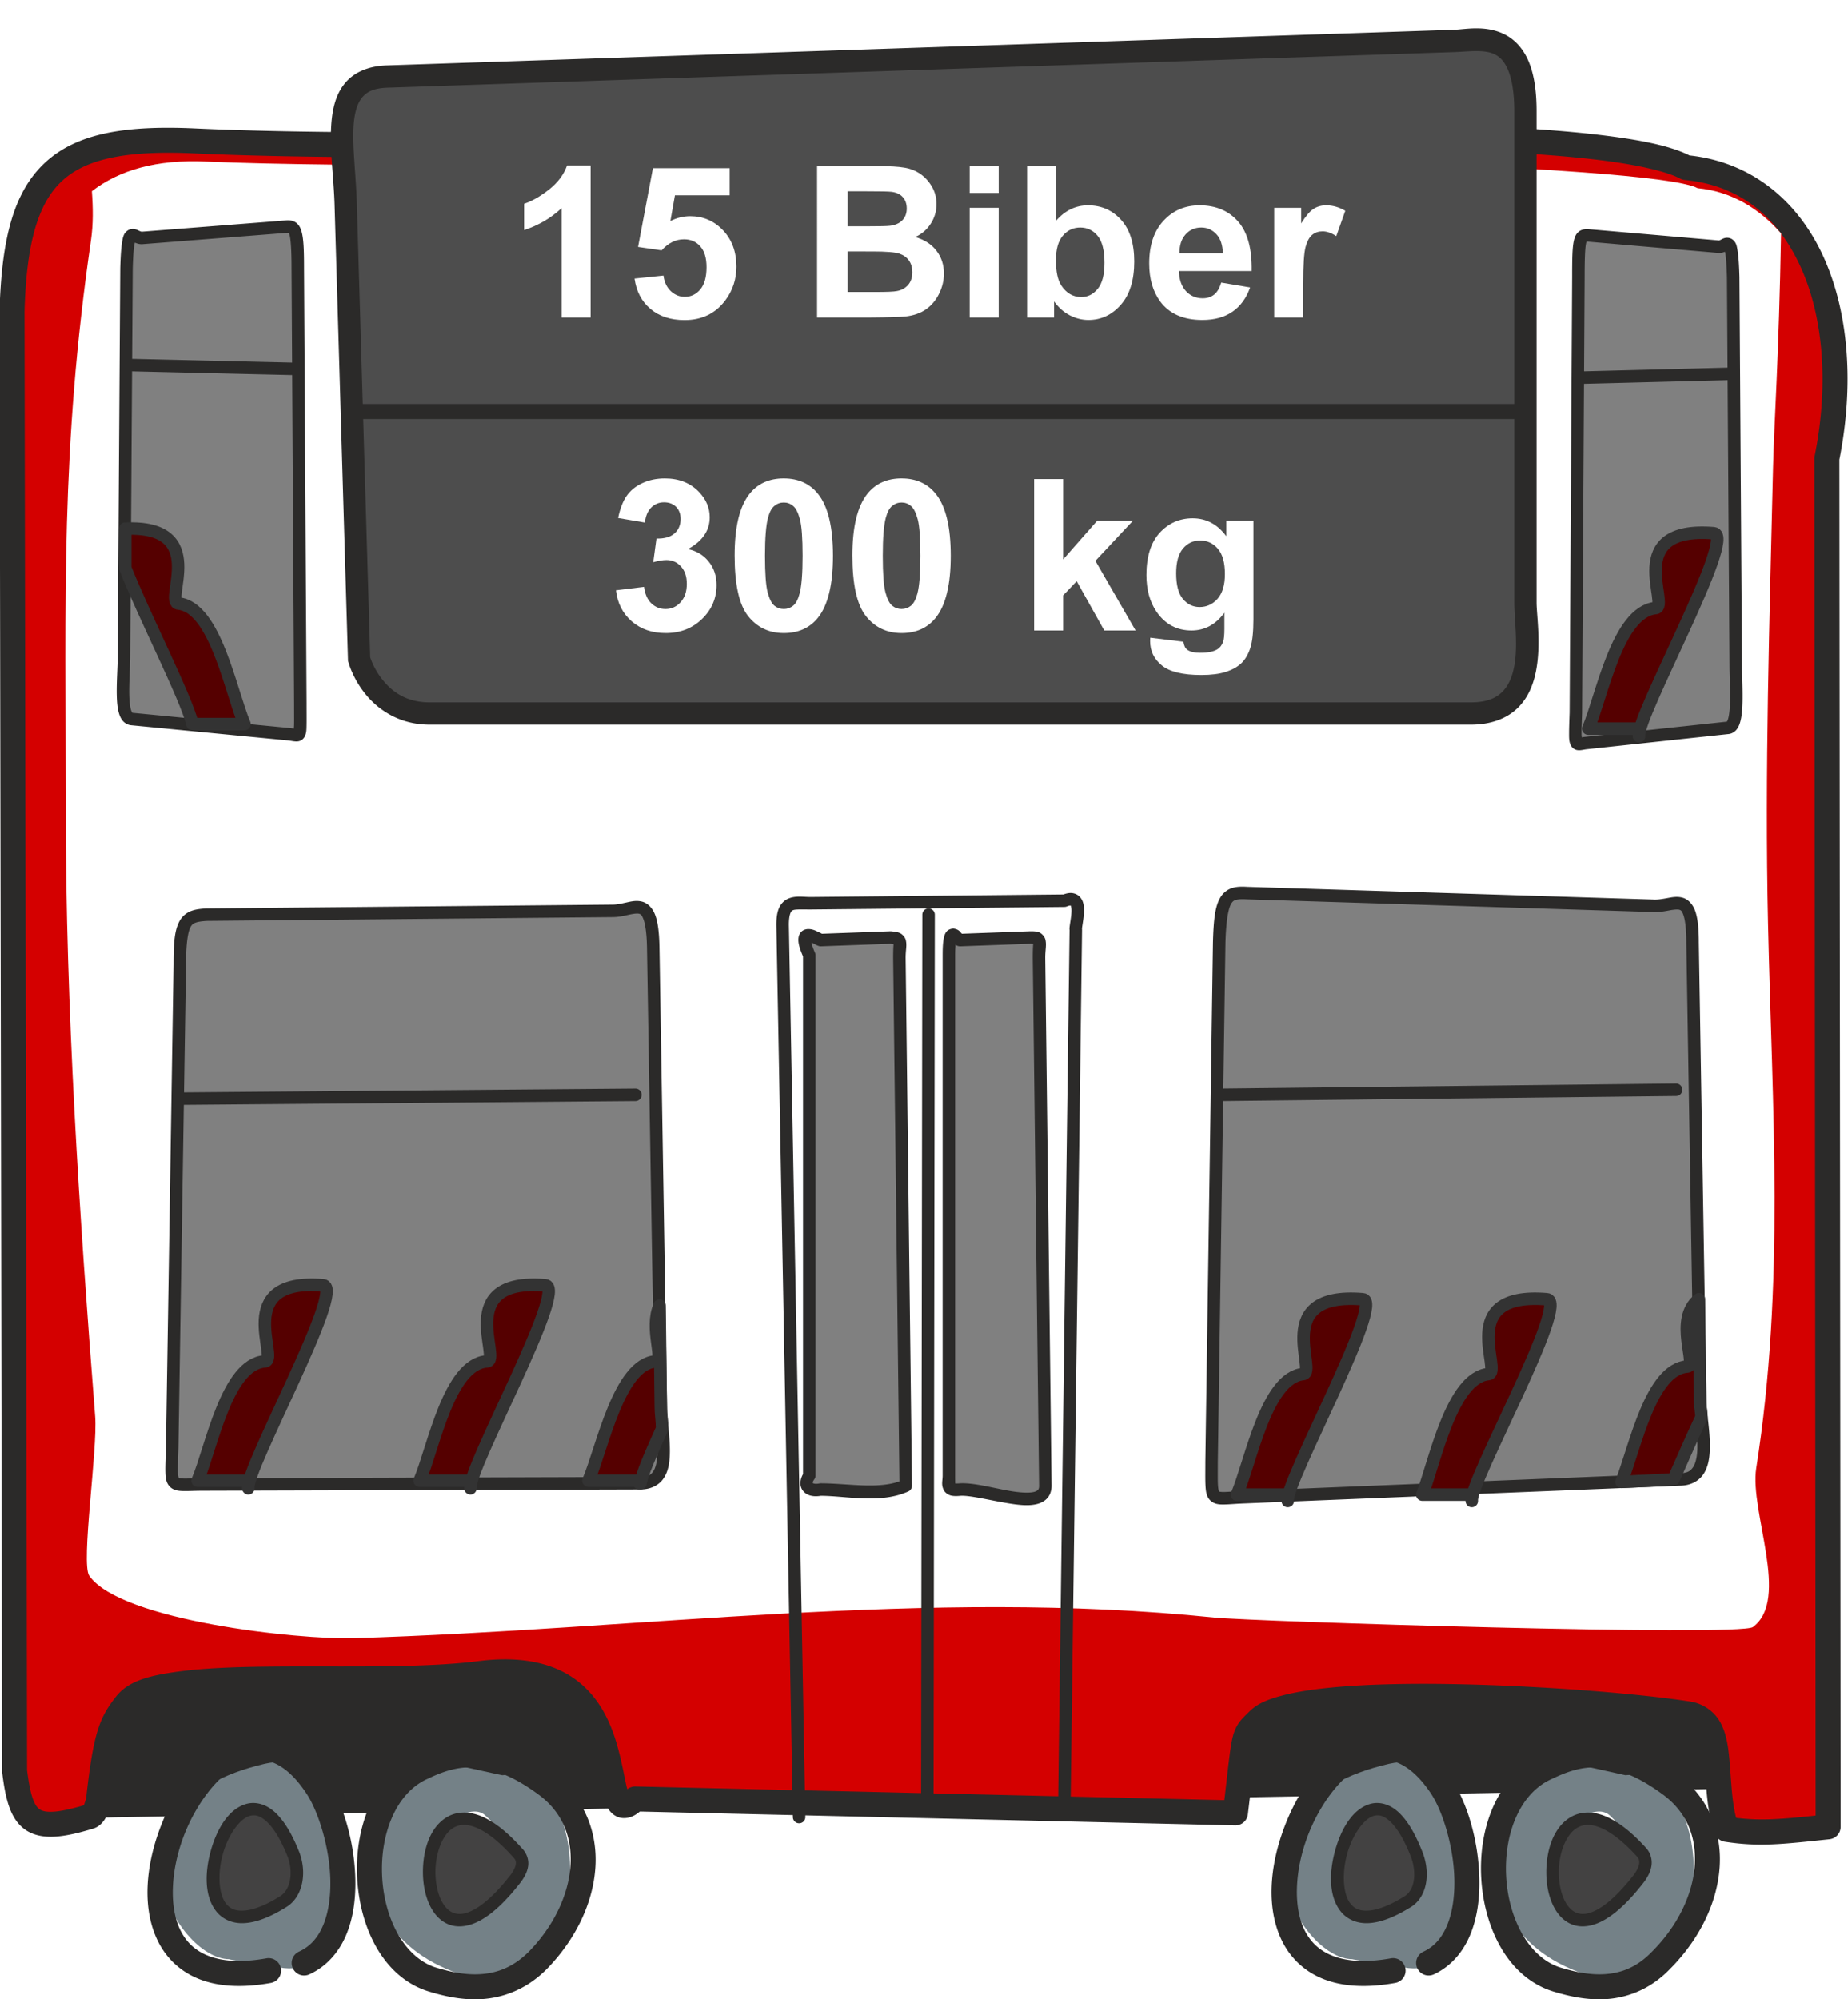 <?xml version="1.0" encoding="UTF-8" standalone="no"?>
<svg
   xmlns:dc="http://purl.org/dc/elements/1.1/"
   xmlns:cc="http://creativecommons.org/ns#"
   xmlns:rdf="http://www.w3.org/1999/02/22-rdf-syntax-ns#"
   xmlns:svg="http://www.w3.org/2000/svg"
   xmlns="http://www.w3.org/2000/svg"
   xmlns:sodipodi="http://sodipodi.sourceforge.net/DTD/sodipodi-0.dtd"
   xmlns:inkscape="http://www.inkscape.org/namespaces/inkscape"
   xml:space="preserve"
   width="36.976mm"
   height="40mm"
   version="1.1"
   style="clip-rule:evenodd;fill-rule:evenodd;image-rendering:optimizeQuality;shape-rendering:geometricPrecision;text-rendering:geometricPrecision"
   viewBox="0 0 1455.879 1575.203"
   id="svg444"
   sodipodi:docname="2020-SI-01_explanation3-compatible.svg"
   inkscape:version="1.0 (4035a4fb49, 2020-05-01)"><sodipodi:namedview
   units="mm"
   fit-margin-bottom="0"
   fit-margin-right="0"
   fit-margin-left="0"
   fit-margin-top="0"
   inkscape:document-rotation="0"
   pagecolor="#ffffff"
   bordercolor="#666666"
   borderopacity="1"
   objecttolerance="10"
   gridtolerance="10"
   guidetolerance="10"
   inkscape:pageopacity="0"
   inkscape:pageshadow="2"
   inkscape:window-width="1366"
   inkscape:window-height="705"
   id="namedview446"
   showgrid="false"
   inkscape:snap-global="true"
   inkscape:zoom="1.4181326"
   inkscape:cx="271.18702"
   inkscape:cy="96.185059"
   inkscape:window-x="-8"
   inkscape:window-y="-8"
   inkscape:window-maximized="1"
   inkscape:current-layer="svg444" />
 <defs
   id="defs4">
  <style
   type="text/css"
   id="style2">
   <![CDATA[
    .str2 {stroke:#2B2A29;stroke-width:9.843;stroke-linecap:round;stroke-linejoin:round}
    .str1 {stroke:#2B2A29;stroke-width:19.685;stroke-linecap:round;stroke-linejoin:round}
    .str0 {stroke:#2B2A29;stroke-width:39.37;stroke-linecap:round;stroke-linejoin:round}
    .fil0 {fill:none}
    .fil1 {fill:#2B2A29}
    .fil3 {fill:#434242}
    .fil2 {fill:#748187}
    .fil7 {fill:#A75F4A}
    .fil4 {fill:#B0CB1F}
    .fil13 {fill:#B2B3B3}
    .fil8 {fill:#CC6F3C}
    .fil9 {fill:#EBECEC}
    .fil5 {fill:#FEFEFE}
    .fil11 {fill:#FFED00}
    .fil6 {fill:#0078BF}
    .fil10 {fill:#2B2A29;fill-rule:nonzero}
    .fil12 {fill:#FEFEFE;fill-rule:nonzero}
   ]]>
  </style>
 
   
   
  
   
   
   
   
  
  
  
  
  
  
  
  
  
  
  
  
  
  
  
  
  
  
  
  
  
  
  
  
  
  
  
  
  
  
  
  
  
  
  
  
  
  
  
  
  
  
  
  
  
  
  
  
  
  
  
  
  
  
  
  
  
  
  
  
  
  
  
  
  
  
  
  
  
  
  
  
  
  
  
  
  
  
  
  
  
  
  
  
  
  
  
  
  
  
  
  
  
  
  
  
  
  
  
  
  
  
  
  
  
  
  
  
  
  
  
  
  
  
  
  
  
  
  
  
  
  
  
  
  
 </defs>
 <path
   id="path13"
   d="m 45.555,1432.597 c 78,-140 17,-122 258,-177 221,-50 549,-22 772,16 105,18 323,-36 323,129 0,8 -2,4 4,8 z"
   class="fil1" /><g
   id="_1060349744"
   transform="translate(-4201.445,-224.403)">
   <path
   id="path43"
   d="m 4375,1730 c -32,-118 106,-27 28,2 -13,5 -26,9 -26,-20 m 5,56 c -43,0 -110,-122 28,-154 84,-19 93,169 15,161 -1,0 -46,-7 -43,-7 z"
   class="fil2" />
   <path
   id="path2317"
   d="m 4406.248,1591.309 c -8.574,-0.118 -16.993,1.974 -24.676,5.691 -24.584,11.897 -43.47,38.772 -54.432,68.467 -10.961,29.695 -14.125,62.85 -1.242,88.635 6.442,12.892 17.336,23.658 32.344,29.561 15.008,5.903 33.735,7.127 56.504,3.023 a 9.842,9.842 0 0 0 7.939,-11.432 9.842,9.842 0 0 0 -11.432,-7.939 c -20.231,3.646 -35.16,2.214 -45.805,-1.973 -10.645,-4.187 -17.399,-10.945 -21.941,-20.037 -9.086,-18.184 -7.562,-46.842 2.102,-73.022 9.664,-26.18 27.34,-49.242 44.537,-57.564 8.599,-4.161 16.614,-5.054 25.098,-2.098 8.483,2.956 17.976,10.279 27.537,24.793 a 9.843,9.843 0 0 0 0.029,0.045 c 9.371,14.056 18.383,42.702 18.848,68.717 0.232,13.008 -1.585,25.366 -5.668,35.07 -4.083,9.704 -10.031,16.671 -19.078,20.801 a 9.842,9.842 0 0 0 -4.865,13.041 9.842,9.842 0 0 0 13.041,4.865 c 13.953,-6.37 23.505,-17.904 29.047,-31.074 5.542,-13.171 7.475,-28.062 7.207,-43.055 -0.535,-29.97 -9.515,-60.309 -22.135,-79.254 -11.186,-16.976 -23.814,-27.774 -37.486,-32.539 -5.129,-1.787 -10.328,-2.652 -15.473,-2.723 z"
   style="color:#000000;font-style:normal;font-variant:normal;font-weight:normal;font-stretch:normal;font-size:medium;line-height:normal;font-family:sans-serif;font-variant-ligatures:normal;font-variant-position:normal;font-variant-caps:normal;font-variant-numeric:normal;font-variant-alternates:normal;font-variant-east-asian:normal;font-feature-settings:normal;font-variation-settings:normal;text-indent:0;text-align:start;text-decoration:none;text-decoration-line:none;text-decoration-style:solid;text-decoration-color:#000000;letter-spacing:normal;word-spacing:normal;text-transform:none;writing-mode:lr-tb;direction:ltr;text-orientation:mixed;dominant-baseline:auto;baseline-shift:baseline;text-anchor:start;white-space:normal;shape-padding:0;shape-margin:0;inline-size:0;clip-rule:nonzero;display:inline;overflow:visible;visibility:visible;opacity:1;isolation:auto;mix-blend-mode:normal;color-interpolation:sRGB;color-interpolation-filters:linearRGB;solid-color:#000000;solid-opacity:1;vector-effect:none;fill:#2b2a29;fill-opacity:1;fill-rule:nonzero;stroke:none;stroke-width:19.685;stroke-linecap:round;stroke-linejoin:round;stroke-miterlimit:4;stroke-dasharray:none;stroke-dashoffset:0;stroke-opacity:1;color-rendering:auto;image-rendering:auto;shape-rendering:auto;text-rendering:auto;enable-background:accumulate;stop-color:#000000;stop-opacity:1" />
   <g
   style="opacity:1"
   id="g1991"><path
     id="path1993"
     d="m 4424,1723 c -102,63 -39,-154 8,-39 6,14 4,32 -8,39 z"
     style="color:#000000;font-style:normal;font-variant:normal;font-weight:normal;font-stretch:normal;font-size:medium;line-height:normal;font-family:sans-serif;font-variant-ligatures:normal;font-variant-position:normal;font-variant-caps:normal;font-variant-numeric:normal;font-variant-alternates:normal;font-variant-east-asian:normal;font-feature-settings:normal;font-variation-settings:normal;text-indent:0;text-align:start;text-decoration:none;text-decoration-line:none;text-decoration-style:solid;text-decoration-color:#000000;letter-spacing:normal;word-spacing:normal;text-transform:none;writing-mode:lr-tb;direction:ltr;text-orientation:mixed;dominant-baseline:auto;baseline-shift:baseline;text-anchor:start;white-space:normal;shape-padding:0;shape-margin:0;inline-size:0;clip-rule:nonzero;display:inline;overflow:visible;visibility:visible;isolation:auto;mix-blend-mode:normal;color-interpolation:sRGB;color-interpolation-filters:linearRGB;solid-color:#000000;solid-opacity:1;vector-effect:none;fill:#434242;fill-opacity:1;fill-rule:nonzero;stroke:none;stroke-width:9.843;stroke-linecap:round;stroke-linejoin:round;stroke-miterlimit:4;stroke-dasharray:none;stroke-dashoffset:0;stroke-opacity:1;color-rendering:auto;image-rendering:auto;shape-rendering:auto;text-rendering:auto;enable-background:accumulate;stop-color:#000000;stop-opacity:1" /><path
     id="path1995"
     d="m 4400.621,1644.914 c -1.848,0.02 -3.667,0.287 -5.422,0.799 -14.037,4.096 -23.119,20.036 -27.816,36.973 -4.697,16.937 -5.11,35.762 4.375,47.69 4.742,5.964 12.351,9.61 21.57,9.238 9.198,-0.371 20.02,-4.267 33.168,-12.375 7.472,-4.367 11.667,-12.088 13.102,-20.264 1.433,-8.169 0.305,-17.001 -3.061,-24.875 -6.045,-14.78 -12.406,-24.598 -19.344,-30.584 -5.208,-4.494 -11.027,-6.662 -16.572,-6.601 z m 0.268,9.744 c 2.956,-0.121 6.051,1.011 9.875,4.311 5.098,4.399 10.982,12.947 16.682,26.892 a 4.922,4.922 0 0 0 0.031,0.078 c 2.621,6.116 3.49,13.268 2.426,19.336 -1.064,6.067 -3.866,10.84 -8.383,13.475 a 4.922,4.922 0 0 0 -0.105,0.062 c -12.309,7.603 -21.806,10.696 -28.48,10.965 -6.675,0.269 -10.512,-1.804 -13.473,-5.527 -5.922,-7.447 -6.771,-23.873 -2.594,-38.935 4.178,-15.063 13.283,-27.874 21.09,-30.152 0.976,-0.285 1.946,-0.464 2.932,-0.504 z"
     style="color:#000000;font-style:normal;font-variant:normal;font-weight:normal;font-stretch:normal;font-size:medium;line-height:normal;font-family:sans-serif;font-variant-ligatures:normal;font-variant-position:normal;font-variant-caps:normal;font-variant-numeric:normal;font-variant-alternates:normal;font-variant-east-asian:normal;font-feature-settings:normal;font-variation-settings:normal;text-indent:0;text-align:start;text-decoration:none;text-decoration-line:none;text-decoration-style:solid;text-decoration-color:#000000;letter-spacing:normal;word-spacing:normal;text-transform:none;writing-mode:lr-tb;direction:ltr;text-orientation:mixed;dominant-baseline:auto;baseline-shift:baseline;text-anchor:start;white-space:normal;shape-padding:0;shape-margin:0;inline-size:0;clip-rule:nonzero;display:inline;overflow:visible;visibility:visible;isolation:auto;mix-blend-mode:normal;color-interpolation:sRGB;color-interpolation-filters:linearRGB;solid-color:#000000;solid-opacity:1;vector-effect:none;fill:#2b2a29;fill-opacity:1;fill-rule:nonzero;stroke:none;stroke-width:9.843;stroke-linecap:round;stroke-linejoin:round;stroke-miterlimit:4;stroke-dasharray:none;stroke-dashoffset:0;stroke-opacity:1;color-rendering:auto;image-rendering:auto;shape-rendering:auto;text-rendering:auto;enable-background:accumulate;stop-color:#000000;stop-opacity:1" /></g>
  </g><g
   id="_1060350160"
   transform="translate(-4201.445,-224.403)">
   <path
   id="path50"
   d="m 5260,1730 c -31,-118 107,-27 29,2 -13,5 -27,9 -27,-20 m 5,56 c -43,0 -110,-122 29,-154 84,-19 93,169 15,161 -1,0 -46,-7 -44,-7 z"
   class="fil2" />
   <path
   id="path2321"
   d="m 5291.893,1591.307 c -8.598,-0.117 -17.036,1.972 -24.734,5.689 -24.635,11.895 -43.5,38.784 -54.398,68.488 -10.898,29.704 -13.959,62.871 -0.99,88.643 6.484,12.886 17.412,23.638 32.44,29.537 15.027,5.899 33.768,7.125 56.537,3.021 a 9.842,9.842 0 0 0 7.939,-11.432 9.842,9.842 0 0 0 -11.432,-7.939 c -20.23,3.646 -35.178,2.216 -45.853,-1.975 -10.676,-4.191 -17.467,-10.962 -22.045,-20.061 -9.157,-18.197 -7.717,-46.843 1.885,-73.014 9.602,-26.171 27.237,-49.219 44.477,-57.543 8.62,-4.162 16.691,-5.063 25.258,-2.096 8.567,2.967 18.154,10.309 27.836,24.832 9.333,13.999 18.124,42.629 18.473,68.672 0.174,13.021 -1.672,25.41 -5.729,35.146 -4.057,9.736 -9.937,16.706 -18.717,20.803 a 9.842,9.842 0 0 0 -4.758,13.082 9.842,9.842 0 0 0 13.082,4.758 c 13.72,-6.403 23.09,-17.933 28.564,-31.072 5.474,-13.139 7.441,-28 7.24,-42.979 -0.401,-29.957 -9.11,-60.327 -21.777,-79.328 -11.318,-16.977 -24.044,-27.76 -37.773,-32.516 -5.149,-1.783 -10.365,-2.648 -15.523,-2.719 z"
   style="color:#000000;font-style:normal;font-variant:normal;font-weight:normal;font-stretch:normal;font-size:medium;line-height:normal;font-family:sans-serif;font-variant-ligatures:normal;font-variant-position:normal;font-variant-caps:normal;font-variant-numeric:normal;font-variant-alternates:normal;font-variant-east-asian:normal;font-feature-settings:normal;font-variation-settings:normal;text-indent:0;text-align:start;text-decoration:none;text-decoration-line:none;text-decoration-style:solid;text-decoration-color:#000000;letter-spacing:normal;word-spacing:normal;text-transform:none;writing-mode:lr-tb;direction:ltr;text-orientation:mixed;dominant-baseline:auto;baseline-shift:baseline;text-anchor:start;white-space:normal;shape-padding:0;shape-margin:0;inline-size:0;clip-rule:nonzero;display:inline;overflow:visible;visibility:visible;opacity:1;isolation:auto;mix-blend-mode:normal;color-interpolation:sRGB;color-interpolation-filters:linearRGB;solid-color:#000000;solid-opacity:1;vector-effect:none;fill:#2b2a29;fill-opacity:1;fill-rule:nonzero;stroke:none;stroke-width:19.685;stroke-linecap:round;stroke-linejoin:round;stroke-miterlimit:4;stroke-dasharray:none;stroke-dashoffset:0;stroke-opacity:1;color-rendering:auto;image-rendering:auto;shape-rendering:auto;text-rendering:auto;enable-background:accumulate;stop-color:#000000;stop-opacity:1" />
   <g
   style="opacity:1"
   id="g1997"><path
     id="path1999"
     d="m 5310,1723 c -102,63 -39,-154 7,-39 6,14 5,32 -7,39 z"
     style="color:#000000;font-style:normal;font-variant:normal;font-weight:normal;font-stretch:normal;font-size:medium;line-height:normal;font-family:sans-serif;font-variant-ligatures:normal;font-variant-position:normal;font-variant-caps:normal;font-variant-numeric:normal;font-variant-alternates:normal;font-variant-east-asian:normal;font-feature-settings:normal;font-variation-settings:normal;text-indent:0;text-align:start;text-decoration:none;text-decoration-line:none;text-decoration-style:solid;text-decoration-color:#000000;letter-spacing:normal;word-spacing:normal;text-transform:none;writing-mode:lr-tb;direction:ltr;text-orientation:mixed;dominant-baseline:auto;baseline-shift:baseline;text-anchor:start;white-space:normal;shape-padding:0;shape-margin:0;inline-size:0;clip-rule:nonzero;display:inline;overflow:visible;visibility:visible;isolation:auto;mix-blend-mode:normal;color-interpolation:sRGB;color-interpolation-filters:linearRGB;solid-color:#000000;solid-opacity:1;vector-effect:none;fill:#434242;fill-opacity:1;fill-rule:nonzero;stroke:none;stroke-width:9.843;stroke-linecap:round;stroke-linejoin:round;stroke-miterlimit:4;stroke-dasharray:none;stroke-dashoffset:0;stroke-opacity:1;color-rendering:auto;image-rendering:auto;shape-rendering:auto;text-rendering:auto;enable-background:accumulate;stop-color:#000000;stop-opacity:1" /><path
     id="path2001"
     d="m 5286.141,1644.916 c -1.834,0.02 -3.638,0.288 -5.379,0.803 -13.925,4.117 -22.878,20.049 -27.508,36.982 -4.63,16.933 -5.009,35.755 4.49,47.678 4.75,5.961 12.361,9.606 21.582,9.234 9.199,-0.371 20.02,-4.268 33.168,-12.375 7.524,-4.397 11.481,-12.249 12.629,-20.43 1.147,-8.169 -0.257,-16.918 -3.582,-24.699 -5.913,-14.765 -12.152,-24.575 -18.988,-30.568 -5.135,-4.502 -10.909,-6.684 -16.412,-6.625 z m 0.274,9.738 c 2.883,-0.122 5.897,0.998 9.65,4.289 5.005,4.388 10.788,12.937 16.367,26.885 a 4.922,4.922 0 0 0 0.045,0.111 c 2.66,6.207 3.751,13.438 2.9,19.502 -0.851,6.064 -3.392,10.704 -7.857,13.309 a 4.922,4.922 0 0 0 -0.105,0.062 c -12.309,7.603 -21.805,10.696 -28.483,10.965 -6.677,0.269 -10.519,-1.805 -13.488,-5.531 -5.938,-7.453 -6.817,-23.88 -2.697,-38.947 4.12,-15.067 13.167,-27.884 20.805,-30.143 0.955,-0.282 1.902,-0.461 2.863,-0.502 z"
     style="color:#000000;font-style:normal;font-variant:normal;font-weight:normal;font-stretch:normal;font-size:medium;line-height:normal;font-family:sans-serif;font-variant-ligatures:normal;font-variant-position:normal;font-variant-caps:normal;font-variant-numeric:normal;font-variant-alternates:normal;font-variant-east-asian:normal;font-feature-settings:normal;font-variation-settings:normal;text-indent:0;text-align:start;text-decoration:none;text-decoration-line:none;text-decoration-style:solid;text-decoration-color:#000000;letter-spacing:normal;word-spacing:normal;text-transform:none;writing-mode:lr-tb;direction:ltr;text-orientation:mixed;dominant-baseline:auto;baseline-shift:baseline;text-anchor:start;white-space:normal;shape-padding:0;shape-margin:0;inline-size:0;clip-rule:nonzero;display:inline;overflow:visible;visibility:visible;isolation:auto;mix-blend-mode:normal;color-interpolation:sRGB;color-interpolation-filters:linearRGB;solid-color:#000000;solid-opacity:1;vector-effect:none;fill:#2b2a29;fill-opacity:1;fill-rule:nonzero;stroke:none;stroke-width:9.843;stroke-linecap:round;stroke-linejoin:round;stroke-miterlimit:4;stroke-dasharray:none;stroke-dashoffset:0;stroke-opacity:1;color-rendering:auto;image-rendering:auto;shape-rendering:auto;text-rendering:auto;enable-background:accumulate;stop-color:#000000;stop-opacity:1" /></g>
  </g><g
   id="_1060344464"
   transform="translate(-4201.445,-224.403)">
   <path
   id="path85"
   d="m 4546,1668 c -9,60 28,49 45,32 12,-12 20,-20 -7,-45 -10,-10 -36,3 -36,32 m -3,-75 c -43,0 -102,141 37,173 84,19 93,-170 15,-162 -1,0 -49,-11 -52,-11 z"
   class="fil2" />
   <path
   id="path2341"
   d="m 4574.562,1597.162 c -17.944,-0.57 -32.698,5.178 -44.688,10.904 -35.083,15.846 -49.097,57.223 -47.08,95.945 2.018,38.755 20.215,78.152 56.277,89.385 a 9.843,9.843 0 0 0 0.1,0.031 c 10.317,3.095 24.994,7.011 41.541,6.021 16.547,-0.99 35.066,-7.31 51.246,-23.49 a 9.843,9.843 0 0 0 0.08,-0.08 c 22.955,-23.488 36.604,-52.212 38.408,-80.246 1.804,-28.028 -8.97,-55.629 -33.645,-73.582 -23.65,-17.339 -44.243,-24.317 -62.24,-24.889 z m -0.625,19.676 c 13.498,0.428 29.899,5.448 51.242,21.1 a 9.843,9.843 0 0 0 0.031,0.023 c 19.314,14.047 27.038,33.94 25.592,56.406 -1.445,22.452 -12.784,47.211 -32.807,67.715 -12.806,12.785 -25.771,16.96 -38.459,17.719 -12.676,0.758 -24.971,-2.311 -34.645,-5.211 -24.917,-7.786 -40.707,-38.373 -42.438,-71.602 -1.732,-33.245 10.732,-65.828 35.584,-77.012 a 9.843,9.843 0 0 0 0.207,-0.098 c 10.99,-5.256 22.193,-9.47 35.691,-9.041 z"
   style="color:#000000;font-style:normal;font-variant:normal;font-weight:normal;font-stretch:normal;font-size:medium;line-height:normal;font-family:sans-serif;font-variant-ligatures:normal;font-variant-position:normal;font-variant-caps:normal;font-variant-numeric:normal;font-variant-alternates:normal;font-variant-east-asian:normal;font-feature-settings:normal;font-variation-settings:normal;text-indent:0;text-align:start;text-decoration:none;text-decoration-line:none;text-decoration-style:solid;text-decoration-color:#000000;letter-spacing:normal;word-spacing:normal;text-transform:none;writing-mode:lr-tb;direction:ltr;text-orientation:mixed;dominant-baseline:auto;baseline-shift:baseline;text-anchor:start;white-space:normal;shape-padding:0;shape-margin:0;inline-size:0;clip-rule:nonzero;display:inline;overflow:visible;visibility:visible;opacity:1;isolation:auto;mix-blend-mode:normal;color-interpolation:sRGB;color-interpolation-filters:linearRGB;solid-color:#000000;solid-opacity:1;vector-effect:none;fill:#2b2a29;fill-opacity:1;fill-rule:nonzero;stroke:none;stroke-width:19.685;stroke-linecap:round;stroke-linejoin:round;stroke-miterlimit:4;stroke-dasharray:none;stroke-dashoffset:0;stroke-opacity:1;color-rendering:auto;image-rendering:auto;shape-rendering:auto;text-rendering:auto;enable-background:accumulate;stop-color:#000000;stop-opacity:1" />
   <g
   style="opacity:1"
   id="g2027"><path
     id="path2029"
     d="m 4609,1684 c -93,-104 -92,138 -1,20 5,-7 7,-14 1,-20 z"
     style="color:#000000;font-style:normal;font-variant:normal;font-weight:normal;font-stretch:normal;font-size:medium;line-height:normal;font-family:sans-serif;font-variant-ligatures:normal;font-variant-position:normal;font-variant-caps:normal;font-variant-numeric:normal;font-variant-alternates:normal;font-variant-east-asian:normal;font-feature-settings:normal;font-variation-settings:normal;text-indent:0;text-align:start;text-decoration:none;text-decoration-line:none;text-decoration-style:solid;text-decoration-color:#000000;letter-spacing:normal;word-spacing:normal;text-transform:none;writing-mode:lr-tb;direction:ltr;text-orientation:mixed;dominant-baseline:auto;baseline-shift:baseline;text-anchor:start;white-space:normal;shape-padding:0;shape-margin:0;inline-size:0;clip-rule:nonzero;display:inline;overflow:visible;visibility:visible;isolation:auto;mix-blend-mode:normal;color-interpolation:sRGB;color-interpolation-filters:linearRGB;solid-color:#000000;solid-opacity:1;vector-effect:none;fill:#434242;fill-opacity:1;fill-rule:nonzero;stroke:none;stroke-width:9.843;stroke-linecap:round;stroke-linejoin:round;stroke-miterlimit:4;stroke-dasharray:none;stroke-dashoffset:0;stroke-opacity:1;color-rendering:auto;image-rendering:auto;shape-rendering:auto;text-rendering:auto;enable-background:accumulate;stop-color:#000000;stop-opacity:1" /><path
     id="path2031"
     d="m 4566.457,1652.469 c -4.373,0.076 -8.421,1.129 -11.976,3.041 -14.222,7.649 -19.902,26.213 -19.902,43.74 0,8.764 1.501,17.431 4.715,24.818 3.214,7.387 8.298,13.693 15.604,16.547 7.306,2.854 16.223,1.786 25.643,-3.586 9.419,-5.372 19.733,-14.95 31.357,-30.023 a 4.922,4.922 0 0 0 0.107,-0.145 c 2.771,-3.879 4.992,-8.019 5.512,-12.693 0.518,-4.664 -1.162,-9.754 -5.014,-13.621 -11.87,-13.239 -22.438,-21.292 -32.111,-25.26 -4.86,-1.993 -9.56,-2.894 -13.934,-2.818 z m 0.236,9.738 c 2.863,-0.04 6.127,0.613 9.963,2.186 7.671,3.146 17.365,10.241 28.676,22.889 a 4.922,4.922 0 0 0 0.188,0.199 c 2.13,2.13 2.446,3.526 2.215,5.601 -0.229,2.064 -1.503,4.905 -3.709,8.006 -11.091,14.364 -20.69,23.015 -28.361,27.391 -7.69,4.386 -13.054,4.583 -17.186,2.969 -4.132,-1.615 -7.642,-5.512 -10.162,-11.305 -2.52,-5.793 -3.894,-13.281 -3.894,-20.893 0,-15.223 5.819,-30.284 14.723,-35.072 2.226,-1.197 4.686,-1.93 7.549,-1.971 z"
     style="color:#000000;font-style:normal;font-variant:normal;font-weight:normal;font-stretch:normal;font-size:medium;line-height:normal;font-family:sans-serif;font-variant-ligatures:normal;font-variant-position:normal;font-variant-caps:normal;font-variant-numeric:normal;font-variant-alternates:normal;font-variant-east-asian:normal;font-feature-settings:normal;font-variation-settings:normal;text-indent:0;text-align:start;text-decoration:none;text-decoration-line:none;text-decoration-style:solid;text-decoration-color:#000000;letter-spacing:normal;word-spacing:normal;text-transform:none;writing-mode:lr-tb;direction:ltr;text-orientation:mixed;dominant-baseline:auto;baseline-shift:baseline;text-anchor:start;white-space:normal;shape-padding:0;shape-margin:0;inline-size:0;clip-rule:nonzero;display:inline;overflow:visible;visibility:visible;isolation:auto;mix-blend-mode:normal;color-interpolation:sRGB;color-interpolation-filters:linearRGB;solid-color:#000000;solid-opacity:1;vector-effect:none;fill:#2b2a29;fill-opacity:1;fill-rule:nonzero;stroke:none;stroke-width:9.843;stroke-linecap:round;stroke-linejoin:round;stroke-miterlimit:4;stroke-dasharray:none;stroke-dashoffset:0;stroke-opacity:1;color-rendering:auto;image-rendering:auto;shape-rendering:auto;text-rendering:auto;enable-background:accumulate;stop-color:#000000;stop-opacity:1" /></g>
  </g><g
   id="_1060342448"
   transform="translate(-4201.445,-224.403)">
   <path
   id="path92"
   d="m 5432,1668 c -9,60 27,49 45,32 12,-12 19,-20 -7,-45 -10,-10 -36,3 -36,32 m -3,-75 c -43,0 -102,141 37,173 84,19 92,-170 14,-162 0,0 -49,-11 -51,-11 z"
   class="fil2" />
   <path
   id="path2345"
   d="m 5460.562,1597.162 c -17.918,-0.569 -32.651,5.163 -44.631,10.881 -35.557,15.796 -49.662,57.259 -47.51,96.004 2.154,38.777 20.603,78.122 56.65,89.35 a 9.843,9.843 0 0 0 0.1,0.031 c 10.317,3.095 24.98,7.014 41.422,6.021 16.422,-0.991 34.745,-7.345 50.43,-23.561 23.435,-23.464 37.352,-52.175 39.295,-80.209 1.944,-28.056 -8.841,-55.675 -33.516,-73.629 -23.65,-17.339 -44.243,-24.317 -62.24,-24.889 z m -0.625,19.676 c 13.498,0.428 29.899,5.448 51.242,21.1 a 9.843,9.843 0 0 0 0.031,0.023 c 19.314,14.047 27.026,33.921 25.471,56.359 -1.555,22.439 -13.117,47.197 -33.641,67.721 a 9.843,9.843 0 0 0 -0.121,0.123 c -12.303,12.742 -24.956,16.879 -37.514,17.637 -12.532,0.756 -24.84,-2.311 -34.514,-5.211 -24.932,-7.79 -40.97,-38.43 -42.815,-71.637 -1.846,-33.223 10.528,-65.72 35.906,-76.953 a 9.843,9.843 0 0 0 0.262,-0.121 c 10.99,-5.256 22.193,-9.47 35.691,-9.041 z"
   style="color:#000000;font-style:normal;font-variant:normal;font-weight:normal;font-stretch:normal;font-size:medium;line-height:normal;font-family:sans-serif;font-variant-ligatures:normal;font-variant-position:normal;font-variant-caps:normal;font-variant-numeric:normal;font-variant-alternates:normal;font-variant-east-asian:normal;font-feature-settings:normal;font-variation-settings:normal;text-indent:0;text-align:start;text-decoration:none;text-decoration-line:none;text-decoration-style:solid;text-decoration-color:#000000;letter-spacing:normal;word-spacing:normal;text-transform:none;writing-mode:lr-tb;direction:ltr;text-orientation:mixed;dominant-baseline:auto;baseline-shift:baseline;text-anchor:start;white-space:normal;shape-padding:0;shape-margin:0;inline-size:0;clip-rule:nonzero;display:inline;overflow:visible;visibility:visible;opacity:1;isolation:auto;mix-blend-mode:normal;color-interpolation:sRGB;color-interpolation-filters:linearRGB;solid-color:#000000;solid-opacity:1;vector-effect:none;fill:#2b2a29;fill-opacity:1;fill-rule:nonzero;stroke:none;stroke-width:19.685;stroke-linecap:round;stroke-linejoin:round;stroke-miterlimit:4;stroke-dasharray:none;stroke-dashoffset:0;stroke-opacity:1;color-rendering:auto;image-rendering:auto;shape-rendering:auto;text-rendering:auto;enable-background:accumulate;stop-color:#000000;stop-opacity:1" />
   <g
   style="opacity:1"
   id="g2033"><path
     id="path2035"
     d="m 5495,1684 c -94,-104 -93,138 -2,20 5,-7 7,-14 2,-20 z"
     style="color:#000000;font-style:normal;font-variant:normal;font-weight:normal;font-stretch:normal;font-size:medium;line-height:normal;font-family:sans-serif;font-variant-ligatures:normal;font-variant-position:normal;font-variant-caps:normal;font-variant-numeric:normal;font-variant-alternates:normal;font-variant-east-asian:normal;font-feature-settings:normal;font-variation-settings:normal;text-indent:0;text-align:start;text-decoration:none;text-decoration-line:none;text-decoration-style:solid;text-decoration-color:#000000;letter-spacing:normal;word-spacing:normal;text-transform:none;writing-mode:lr-tb;direction:ltr;text-orientation:mixed;dominant-baseline:auto;baseline-shift:baseline;text-anchor:start;white-space:normal;shape-padding:0;shape-margin:0;inline-size:0;clip-rule:nonzero;display:inline;overflow:visible;visibility:visible;isolation:auto;mix-blend-mode:normal;color-interpolation:sRGB;color-interpolation-filters:linearRGB;solid-color:#000000;solid-opacity:1;vector-effect:none;fill:#434242;fill-opacity:1;fill-rule:nonzero;stroke:none;stroke-width:9.843;stroke-linecap:round;stroke-linejoin:round;stroke-miterlimit:4;stroke-dasharray:none;stroke-dashoffset:0;stroke-opacity:1;color-rendering:auto;image-rendering:auto;shape-rendering:auto;text-rendering:auto;enable-background:accumulate;stop-color:#000000;stop-opacity:1" /><path
     id="path2037"
     d="m 5451.996,1652.467 c -4.407,0.076 -8.483,1.125 -12.07,3.031 -14.349,7.625 -20.156,26.2 -20.223,43.733 -0.033,8.766 1.441,17.438 4.637,24.828 3.196,7.39 8.27,13.699 15.57,16.555 7.3,2.856 16.214,1.788 25.631,-3.584 9.417,-5.372 19.731,-14.95 31.355,-30.023 a 4.922,4.922 0 0 0 0.107,-0.145 c 2.771,-3.879 4.942,-7.982 5.613,-12.516 0.672,-4.534 -0.527,-9.525 -3.836,-13.496 a 4.922,4.922 0 0 0 -0.131,-0.15 c -12.067,-13.351 -22.798,-21.44 -32.607,-25.42 -4.905,-1.99 -9.64,-2.888 -14.047,-2.812 z m 0.231,9.744 c 2.912,-0.041 6.231,0.613 10.117,2.189 7.747,3.143 17.512,10.218 28.896,22.789 1.66,2.008 1.969,3.514 1.643,5.715 -0.326,2.204 -1.649,5.083 -3.856,8.184 -11.092,14.364 -20.691,23.015 -28.361,27.391 -7.688,4.386 -13.048,4.583 -17.17,2.971 -4.122,-1.613 -7.618,-5.507 -10.121,-11.297 -2.503,-5.789 -3.857,-13.274 -3.828,-20.883 0.058,-15.217 5.939,-30.267 14.996,-35.08 2.264,-1.203 4.771,-1.938 7.684,-1.979 z"
     style="color:#000000;font-style:normal;font-variant:normal;font-weight:normal;font-stretch:normal;font-size:medium;line-height:normal;font-family:sans-serif;font-variant-ligatures:normal;font-variant-position:normal;font-variant-caps:normal;font-variant-numeric:normal;font-variant-alternates:normal;font-variant-east-asian:normal;font-feature-settings:normal;font-variation-settings:normal;text-indent:0;text-align:start;text-decoration:none;text-decoration-line:none;text-decoration-style:solid;text-decoration-color:#000000;letter-spacing:normal;word-spacing:normal;text-transform:none;writing-mode:lr-tb;direction:ltr;text-orientation:mixed;dominant-baseline:auto;baseline-shift:baseline;text-anchor:start;white-space:normal;shape-padding:0;shape-margin:0;inline-size:0;clip-rule:nonzero;display:inline;overflow:visible;visibility:visible;isolation:auto;mix-blend-mode:normal;color-interpolation:sRGB;color-interpolation-filters:linearRGB;solid-color:#000000;solid-opacity:1;vector-effect:none;fill:#2b2a29;fill-opacity:1;fill-rule:nonzero;stroke:none;stroke-width:9.843;stroke-linecap:round;stroke-linejoin:round;stroke-miterlimit:4;stroke-dasharray:none;stroke-dashoffset:0;stroke-opacity:1;color-rendering:auto;image-rendering:auto;shape-rendering:auto;text-rendering:auto;enable-background:accumulate;stop-color:#000000;stop-opacity:1" /></g>
  </g><g
   transform="translate(-4057.052,6.04)"
   style="opacity:1"
   id="g2275"><path
     id="path2277"
     d="m 5385.417,125.959 c -99,-53 -848,-6 -1175,-21 -108,-5 -141,25.323 -144,134.323 l 2,1150 c 5,40 13,50 59,36 4,-1 5,-6 7,-12 6,-55 11,-63 22,-77 26,-32 189,-12 280,-24 131,-16 86,134 121,99 l 473,11 c 8,-66 5,-60 18,-73 32,-32 270,-16 339,-5 32,5 17,55 30,91 26,4 42,2 80,-2 l -1,-1078 c 23,-114 -16,-220.323 -111,-229.323 z"
     style="color:#000000;font-style:normal;font-variant:normal;font-weight:normal;font-stretch:normal;font-size:medium;line-height:normal;font-family:sans-serif;font-variant-ligatures:normal;font-variant-position:normal;font-variant-caps:normal;font-variant-numeric:normal;font-variant-alternates:normal;font-variant-east-asian:normal;font-feature-settings:normal;font-variation-settings:normal;text-indent:0;text-align:start;text-decoration:none;text-decoration-line:none;text-decoration-style:solid;text-decoration-color:#000000;letter-spacing:normal;word-spacing:normal;text-transform:none;writing-mode:lr-tb;direction:ltr;text-orientation:mixed;dominant-baseline:auto;baseline-shift:baseline;text-anchor:start;white-space:normal;shape-padding:0;shape-margin:0;inline-size:0;clip-rule:nonzero;display:inline;overflow:visible;visibility:visible;isolation:auto;mix-blend-mode:normal;color-interpolation:sRGB;color-interpolation-filters:linearRGB;solid-color:#000000;solid-opacity:1;vector-effect:none;fill:#d40000;fill-opacity:1;fill-rule:nonzero;stroke:none;stroke-width:19.685;stroke-linecap:round;stroke-linejoin:round;stroke-miterlimit:4;stroke-dasharray:none;stroke-dashoffset:0;stroke-opacity:1;color-rendering:auto;image-rendering:auto;shape-rendering:auto;text-rendering:auto;enable-background:accumulate;stop-color:#000000;stop-opacity:1" /><path
     id="path2279"
     d="m 5056.365,90.135 c -54.543,-0.098 -112.927,0.42 -173.082,1.232 -240.617,3.252 -509.725,11.222 -672.412,3.76 v 0 c -54.962,-2.544 -93.325,3.592 -118.529,27.037 -25.205,23.446 -34.233,61.381 -35.76,116.848 a 9.843,9.843 0 0 0 0,0.287 l 2,1150 a 9.843,9.843 0 0 0 0.076,1.203 c 1.284,10.27 2.74,18.916 5.314,26.438 2.575,7.521 6.564,14.285 13.006,18.707 6.441,4.422 14.438,5.85 23.07,5.369 8.516,-0.474 18.131,-2.669 29.801,-6.201 5.534,-1.402 9.149,-6.106 10.73,-9.467 1.586,-3.37 2.285,-6.264 3.182,-8.953 a 9.843,9.843 0 0 0 0.447,-2.045 c 2.974,-27.258 5.728,-42.542 8.721,-51.963 2.975,-9.366 5.834,-13.14 11.158,-19.918 3.037,-3.704 16.113,-9.307 35.605,-12 19.523,-2.697 44.91,-3.597 72.445,-3.846 55.07,-0.497 118.614,1.608 165.572,-4.584 l -0.094,0.012 c 30.98,-3.784 49.62,2.174 62.084,11.693 12.464,9.52 19.378,23.512 23.811,38.035 4.433,14.523 5.936,28.713 9.26,39.457 0.831,2.686 1.767,5.23 3.408,7.812 1.641,2.583 4.38,5.537 8.512,6.791 4.132,1.254 8.433,0.261 11.514,-1.309 1.788,-0.911 3.365,-2.054 4.893,-3.32 l 469.098,10.91 a 9.843,9.843 0 0 0 10,-8.654 c 4.013,-33.111 5.428,-48.57 6.959,-55.41 0.766,-3.42 1.208,-4.207 2.057,-5.373 0.849,-1.167 2.79,-3.058 6.174,-6.441 1.698,-1.698 7.609,-4.918 16.514,-7.307 8.905,-2.389 20.674,-4.309 34.285,-5.689 27.223,-2.76 61.856,-3.431 97.678,-2.748 71.644,1.366 148.518,8.164 182.014,13.504 a 9.843,9.843 0 0 0 0.029,0 c 5.412,0.846 7.122,2.433 9.27,6.311 2.147,3.878 3.705,10.579 4.588,18.881 1.766,16.605 1.001,38.921 8.406,59.428 a 9.843,9.843 0 0 0 7.76,6.385 c 27.087,4.167 44.581,2.055 82.527,-1.94 a 9.843,9.843 0 0 0 8.812,-9.797 l -1,-1077.205 c 11.545,-58.228 7.608,-114.723 -12.107,-158.838 -19.599,-43.855 -55.917,-75.394 -105.932,-80.828 -14.938,-7.441 -37.218,-11.989 -67.086,-15.715 -31.066,-3.875 -69.939,-6.449 -114.733,-8.096 -44.794,-1.647 -95.494,-2.359 -150.037,-2.457 z m -0.021,19.688 c 54.395,0.098 104.879,0.807 149.336,2.441 44.456,1.634 82.898,4.201 113.019,7.959 30.122,3.758 52.24,9.151 62.072,14.414 a 9.843,9.843 0 0 0 3.717,1.121 c 44.003,4.169 74.04,30.002 91.693,69.504 17.654,39.502 21.757,92.713 10.588,148.074 a 9.843,9.843 0 0 0 -0.195,1.955 l 0.992,1069.115 c -28.093,2.963 -43.405,4.154 -62.641,1.795 -3.81,-14.65 -3.85,-32.655 -5.598,-49.086 -0.992,-9.323 -2.495,-18.307 -6.941,-26.336 -4.444,-8.025 -12.857,-14.561 -23.439,-16.219 -35.512,-5.66 -112.124,-12.36 -184.719,-13.744 -36.303,-0.692 -71.48,-0.05 -100.039,2.846 -14.279,1.448 -26.893,3.442 -37.398,6.26 -10.505,2.818 -19.032,6.099 -25.334,12.4 -3.116,3.116 -5.675,5.35 -8.17,8.777 -2.495,3.427 -4.24,7.701 -5.35,12.656 -1.955,8.732 -3.312,23.17 -6.268,48.477 l -464.023,-10.791 a 9.843,9.843 0 0 0 -6.461,2.223 c -2.049,-7.529 -4.064,-21.933 -8.855,-37.631 -5.067,-16.602 -13.654,-34.922 -30.689,-47.934 -17.036,-13.011 -41.898,-19.804 -76.418,-15.588 a 9.843,9.843 0 0 0 -0.092,0.012 c -44.042,5.808 -107.498,3.913 -163.178,4.416 -27.84,0.251 -53.765,1.101 -74.961,4.029 -21.196,2.928 -38.225,6.81 -48.215,19.105 a 9.843,9.843 0 0 0 -0.1,0.127 c -5.615,7.146 -10.76,14.397 -14.518,26.227 -3.701,11.652 -6.42,27.674 -9.393,54.66 -0.779,2.368 -1.394,4.256 -1.77,5.188 -10.268,3.044 -18.403,4.771 -24.051,5.086 -5.962,0.332 -8.9,-0.616 -10.834,-1.943 -1.934,-1.328 -3.757,-3.689 -5.525,-8.855 -1.736,-5.069 -3.129,-12.547 -4.33,-22.016 l -1.998,-1149.084 c 1.481,-53.476 10.453,-85.182 29.486,-102.887 19.045,-17.715 51.179,-24.241 104.215,-21.785 164.314,7.537 433.203,-0.492 673.584,-3.74 60.095,-0.812 118.4,-1.326 172.795,-1.229 z"
     style="color:#000000;font-style:normal;font-variant:normal;font-weight:normal;font-stretch:normal;font-size:medium;line-height:normal;font-family:sans-serif;font-variant-ligatures:normal;font-variant-position:normal;font-variant-caps:normal;font-variant-numeric:normal;font-variant-alternates:normal;font-variant-east-asian:normal;font-feature-settings:normal;font-variation-settings:normal;text-indent:0;text-align:start;text-decoration:none;text-decoration-line:none;text-decoration-style:solid;text-decoration-color:#000000;letter-spacing:normal;word-spacing:normal;text-transform:none;writing-mode:lr-tb;direction:ltr;text-orientation:mixed;dominant-baseline:auto;baseline-shift:baseline;text-anchor:start;white-space:normal;shape-padding:0;shape-margin:0;inline-size:0;clip-rule:nonzero;display:inline;overflow:visible;visibility:visible;isolation:auto;mix-blend-mode:normal;color-interpolation:sRGB;color-interpolation-filters:linearRGB;solid-color:#000000;solid-opacity:1;vector-effect:none;fill:#2b2a29;fill-opacity:1;fill-rule:nonzero;stroke:none;stroke-width:19.685;stroke-linecap:round;stroke-linejoin:round;stroke-miterlimit:4;stroke-dasharray:none;stroke-dashoffset:0;stroke-opacity:1;color-rendering:auto;image-rendering:auto;shape-rendering:auto;text-rendering:auto;enable-background:accumulate;stop-color:#000000;stop-opacity:1" /></g><path
   sodipodi:nodetypes="scccsssssssssccss"
   id="path1276"
   style="fill:#ffffff;stroke:none;stroke-width:10.419px;stroke-linecap:butt;stroke-linejoin:miter;stroke-opacity:1"
   d="m 1008.5,122.304 c 272.344,0 -641.563,14.34 -845.938,4.965 -39.363,-1.822 -68.678,6.684 -90.294,23.382 0.933,12.889 1.167,25.791 -0.713,38.706 -23.981,164.822 -19.862,279.977 -19.862,446.728 0,160.382 10.67,320.291 23.179,479.96 2.04,26.035 -11.44,115.902 -4.64,125.5 25.223,35.6 165.742,50.362 207.979,49.105 225.282,-6.703 452.268,-39.482 678.273,-16.26 30.55,3.139 414.242,15.107 424.587,7.489 29.666,-21.846 -2.755,-90.727 2.646,-125.195 22.748,-145.179 12.568,-282.317 9.28,-429.227 -2.682,-119.831 1.195,-239.843 3.968,-359.649 0.787,-33.986 4.596,-86.695 6.288,-183.925 -17.56,-20.017 -39.476,-33.129 -65.691,-35.613 -37.125,-19.875 -492.47,-25.967 -329.063,-25.967 z" /><path
   id="path2183"
   d="m 844.044,703.538 c -2.049,-0.11 -4.096,0.375 -6.234,1.146 l -199.256,1.992 c 0,0 -0.01,0 -0.012,0 -6.117,-0.002 -11.945,-1.249 -17.889,1.436 -2.974,1.343 -5.605,4.047 -7.037,7.51 -1.432,3.463 -1.982,7.606 -1.982,12.975 a 4.922,4.922 0 0 0 0,0.092 l 13,703 a 4.921,4.921 0 0 0 5.012,4.83 4.921,4.921 0 0 0 4.83,-5.012 L 621.478,728.577 c 0,-4.617 0.574,-7.596 1.234,-9.193 0.662,-1.6 1.091,-1.894 1.992,-2.301 1.802,-0.814 6.971,-0.564 13.85,-0.564 a 4.922,4.922 0 0 0 0.051,0 l 200,-2 a 4.922,4.922 0 0 0 1.824,-0.371 c 1.677,-0.69 2.725,-0.798 3.08,-0.779 -0.012,0.072 0.625,1.514 0.625,3.979 0,2.6 -0.448,5.847 -0.881,8.658 -0.216,1.406 -0.427,2.7 -0.564,3.889 -0.1,0.859 -0.218,1.639 -0.057,2.812 l -8.998,687.826 a 4.921,4.921 0 0 0 4.856,4.986 4.921,4.921 0 0 0 4.986,-4.857 l 9,-688 a 4.922,4.922 0 0 0 -0.205,-1.469 c 0.391,1.219 0.106,0.602 0.195,-0.166 0.097,-0.835 0.294,-2.087 0.516,-3.525 0.442,-2.876 0.994,-6.504 0.994,-10.154 0,-3.65 -0.247,-7.691 -3.469,-10.977 -1.611,-1.643 -4.05,-2.703 -6.463,-2.832 z"
   style="color:#000000;font-style:normal;font-variant:normal;font-weight:normal;font-stretch:normal;font-size:medium;line-height:normal;font-family:sans-serif;font-variant-ligatures:normal;font-variant-position:normal;font-variant-caps:normal;font-variant-numeric:normal;font-variant-alternates:normal;font-variant-east-asian:normal;font-feature-settings:normal;font-variation-settings:normal;text-indent:0;text-align:start;text-decoration:none;text-decoration-line:none;text-decoration-style:solid;text-decoration-color:#000000;letter-spacing:normal;word-spacing:normal;text-transform:none;writing-mode:lr-tb;direction:ltr;text-orientation:mixed;dominant-baseline:auto;baseline-shift:baseline;text-anchor:start;white-space:normal;shape-padding:0;shape-margin:0;inline-size:0;clip-rule:nonzero;display:inline;overflow:visible;visibility:visible;opacity:1;isolation:auto;mix-blend-mode:normal;color-interpolation:sRGB;color-interpolation-filters:linearRGB;solid-color:#000000;solid-opacity:1;vector-effect:none;fill:#2b2a29;fill-opacity:1;fill-rule:nonzero;stroke:none;stroke-width:9.843;stroke-linecap:round;stroke-linejoin:round;stroke-miterlimit:4;stroke-dasharray:none;stroke-dashoffset:0;stroke-opacity:1;color-rendering:auto;image-rendering:auto;shape-rendering:auto;text-rendering:auto;enable-background:accumulate;stop-color:#000000;stop-opacity:1" /><path
   id="path1933"
   d="m 731.562,715.677 a 4.921,4.921 0 0 0 -4.928,4.914 l -1,702 a 4.921,4.921 0 0 0 4.914,4.928 4.921,4.921 0 0 0 4.928,-4.914 l 1,-702 a 4.921,4.921 0 0 0 -4.914,-4.928 z"
   style="color:#000000;font-style:normal;font-variant:normal;font-weight:normal;font-stretch:normal;font-size:medium;line-height:normal;font-family:sans-serif;font-variant-ligatures:normal;font-variant-position:normal;font-variant-caps:normal;font-variant-numeric:normal;font-variant-alternates:normal;font-variant-east-asian:normal;font-feature-settings:normal;font-variation-settings:normal;text-indent:0;text-align:start;text-decoration:none;text-decoration-line:none;text-decoration-style:solid;text-decoration-color:#000000;letter-spacing:normal;word-spacing:normal;text-transform:none;writing-mode:lr-tb;direction:ltr;text-orientation:mixed;dominant-baseline:auto;baseline-shift:baseline;text-anchor:start;white-space:normal;shape-padding:0;shape-margin:0;inline-size:0;clip-rule:nonzero;display:inline;overflow:visible;visibility:visible;opacity:1;isolation:auto;mix-blend-mode:normal;color-interpolation:sRGB;color-interpolation-filters:linearRGB;solid-color:#000000;solid-opacity:1;vector-effect:none;fill:#2b2a29;fill-opacity:1;fill-rule:nonzero;stroke:none;stroke-width:9.843;stroke-linecap:round;stroke-linejoin:round;stroke-miterlimit:4;stroke-dasharray:none;stroke-dashoffset:0;stroke-opacity:1;color-rendering:auto;image-rendering:auto;shape-rendering:auto;text-rendering:auto;enable-background:accumulate;stop-color:#000000;stop-opacity:1" /><g
   transform="translate(-4047.862,22.315)"
   style="opacity:1"
   id="g2245"><path
     id="path2247"
     d="m 4685.417,1140.282 v -410 c -11,-25 6,-13 9,-12 l 55,-2 c 10,1 7,2 7,16 l 5,416 c -20,9 -46,3 -67,3 -10,2 -14,-4 -9,-11 z"
     style="color:#000000;font-style:normal;font-variant:normal;font-weight:normal;font-stretch:normal;font-size:medium;line-height:normal;font-family:sans-serif;font-variant-ligatures:normal;font-variant-position:normal;font-variant-caps:normal;font-variant-numeric:normal;font-variant-alternates:normal;font-variant-east-asian:normal;font-feature-settings:normal;font-variation-settings:normal;text-indent:0;text-align:start;text-decoration:none;text-decoration-line:none;text-decoration-style:solid;text-decoration-color:#000000;letter-spacing:normal;word-spacing:normal;text-transform:none;writing-mode:lr-tb;direction:ltr;text-orientation:mixed;dominant-baseline:auto;baseline-shift:baseline;text-anchor:start;white-space:normal;shape-padding:0;shape-margin:0;inline-size:0;clip-rule:nonzero;display:inline;overflow:visible;visibility:visible;isolation:auto;mix-blend-mode:normal;color-interpolation:sRGB;color-interpolation-filters:linearRGB;solid-color:#000000;solid-opacity:1;vector-effect:none;fill:#808080;fill-opacity:1;fill-rule:nonzero;stroke:none;stroke-width:9.843;stroke-linecap:round;stroke-linejoin:round;stroke-miterlimit:4;stroke-dasharray:none;stroke-dashoffset:0;stroke-opacity:1;color-rendering:auto;image-rendering:auto;shape-rendering:auto;text-rendering:auto;enable-background:accumulate;stop-color:#000000;stop-opacity:1" /><path
     id="path2249"
     d="m 4684.666,709.611 c -1.633,0 -3.82,0.494 -5.467,2.104 -1.647,1.609 -2.277,3.827 -2.355,5.811 -0.146,3.708 1.149,7.806 3.652,13.646 v 407.92 c -2.396,4.269 -2.983,9.302 -0.113,13.055 3.079,4.026 8.392,5 14.098,4.061 20.056,0.013 46.775,6.543 68.955,-3.438 a 4.922,4.922 0 0 0 2.902,-4.547 l -5,-415.941 v -0.01 c 0,-6.64 1.165,-9.545 0.119,-13.992 -0.523,-2.225 -2.764,-4.753 -4.889,-5.609 -2.125,-0.856 -4.057,-1.025 -6.662,-1.285 a 4.922,4.922 0 0 0 -0.668,-0.021 l -53.848,1.959 c -0.134,-0.124 -1.347,-0.726 -3.082,-1.549 -2.062,-0.979 -4.377,-2.162 -7.643,-2.162 z m 2.478,10.721 c 0.434,0.16 0.495,0.121 0.943,0.334 1.625,0.771 2.545,1.542 4.773,2.285 a 4.922,4.922 0 0 0 1.734,0.248 l 54.568,-1.984 c 1.541,0.168 2.139,0.305 2.678,0.422 -0.086,0.619 -0.346,3.984 -0.346,10.645 a 4.922,4.922 0 0 0 0,0.061 l 4.957,412.465 c -17.576,6.298 -41.252,1.555 -62.037,1.555 a 4.922,4.922 0 0 0 -0.965,0.096 c -3.948,0.79 -5.244,-0.281 -5.25,-0.289 -0.01,-0.01 -0.532,-0.572 1.221,-3.025 a 4.922,4.922 0 0 0 0.916,-2.861 V 730.281 a 4.922,4.922 0 0 0 -0.416,-1.98 c -1.646,-3.741 -2.366,-6.187 -2.777,-7.969 z"
     style="color:#000000;font-style:normal;font-variant:normal;font-weight:normal;font-stretch:normal;font-size:medium;line-height:normal;font-family:sans-serif;font-variant-ligatures:normal;font-variant-position:normal;font-variant-caps:normal;font-variant-numeric:normal;font-variant-alternates:normal;font-variant-east-asian:normal;font-feature-settings:normal;font-variation-settings:normal;text-indent:0;text-align:start;text-decoration:none;text-decoration-line:none;text-decoration-style:solid;text-decoration-color:#000000;letter-spacing:normal;word-spacing:normal;text-transform:none;writing-mode:lr-tb;direction:ltr;text-orientation:mixed;dominant-baseline:auto;baseline-shift:baseline;text-anchor:start;white-space:normal;shape-padding:0;shape-margin:0;inline-size:0;clip-rule:nonzero;display:inline;overflow:visible;visibility:visible;isolation:auto;mix-blend-mode:normal;color-interpolation:sRGB;color-interpolation-filters:linearRGB;solid-color:#000000;solid-opacity:1;vector-effect:none;fill:#2b2a29;fill-opacity:1;fill-rule:nonzero;stroke:none;stroke-width:9.843;stroke-linecap:round;stroke-linejoin:round;stroke-miterlimit:4;stroke-dasharray:none;stroke-dashoffset:0;stroke-opacity:1;color-rendering:auto;image-rendering:auto;shape-rendering:auto;text-rendering:auto;enable-background:accumulate;stop-color:#000000;stop-opacity:1" /></g><g
   transform="translate(-4047.862,22.315)"
   style="opacity:1"
   id="g2233"><path
     id="path2235"
     d="m 4795.417,1140.282 v -410 c 0,-27 6,-12 9,-12 l 55,-2 c 10,0 7,2 7,16 l 5,416 c 0,22 -47,2 -67,3 -11,1 -9,-2 -9,-11 z"
     style="color:#000000;font-style:normal;font-variant:normal;font-weight:normal;font-stretch:normal;font-size:medium;line-height:normal;font-family:sans-serif;font-variant-ligatures:normal;font-variant-position:normal;font-variant-caps:normal;font-variant-numeric:normal;font-variant-alternates:normal;font-variant-east-asian:normal;font-feature-settings:normal;font-variation-settings:normal;text-indent:0;text-align:start;text-decoration:none;text-decoration-line:none;text-decoration-style:solid;text-decoration-color:#000000;letter-spacing:normal;word-spacing:normal;text-transform:none;writing-mode:lr-tb;direction:ltr;text-orientation:mixed;dominant-baseline:auto;baseline-shift:baseline;text-anchor:start;white-space:normal;shape-padding:0;shape-margin:0;inline-size:0;clip-rule:nonzero;display:inline;overflow:visible;visibility:visible;isolation:auto;mix-blend-mode:normal;color-interpolation:sRGB;color-interpolation-filters:linearRGB;solid-color:#000000;solid-opacity:1;vector-effect:none;fill:#808080;fill-opacity:1;fill-rule:nonzero;stroke:none;stroke-width:9.843;stroke-linecap:round;stroke-linejoin:round;stroke-miterlimit:4;stroke-dasharray:none;stroke-dashoffset:0;stroke-opacity:1;color-rendering:auto;image-rendering:auto;shape-rendering:auto;text-rendering:auto;enable-background:accumulate;stop-color:#000000;stop-opacity:1" /><path
     id="path2237"
     d="m 4799.758,709.332 c -1.83,-0.366 -4.578,0.511 -5.906,1.955 -1.328,1.444 -1.806,2.896 -2.219,4.514 -0.825,3.235 -1.137,7.548 -1.137,14.48 v 410 c 0,4.136 -1.322,7.018 0.894,11.451 1.108,2.216 3.715,3.869 5.982,4.338 2.268,0.469 4.531,0.382 7.488,0.113 l -0.199,0.014 c 8.174,-0.409 25.278,4.126 40.029,6.326 7.376,1.1 14.27,1.71 20.314,0.129 3.022,-0.791 5.957,-2.249 8.105,-4.781 2.148,-2.532 3.227,-5.964 3.227,-9.59 a 4.922,4.922 0 0 0 0,-0.058 l -5,-415.941 v -0.01 c 0,-6.64 1.126,-9.836 0.133,-14.307 -0.497,-2.237 -2.77,-4.951 -5.07,-5.781 -2.3,-0.831 -4.32,-0.822 -6.984,-0.822 a 4.922,4.922 0 0 0 -0.178,0.002 l -53.561,1.947 c -0.167,-0.159 -0.23,-0.207 -0.453,-0.43 -0.984,-0.984 -1.807,-2.817 -5.467,-3.549 z m 59.684,11.873 c 1.52,0.002 1.827,0.086 2.385,0.156 -0.058,0.89 -0.33,4.33 -0.33,10.92 a 4.922,4.922 0 0 0 0,0.061 l 5,415.945 c 0,1.868 -0.391,2.627 -0.891,3.215 -0.5,0.589 -1.394,1.185 -3.09,1.629 -3.393,0.887 -9.499,0.683 -16.373,-0.342 -13.748,-2.05 -30.144,-7.013 -41.971,-6.422 a 4.922,4.922 0 0 0 -0.201,0.014 c -1.993,0.181 -2.871,0.099 -3.609,0.039 0.041,-1.019 -0.023,-2.915 -0.023,-6.139 V 730.281 c 0,-3.635 0.141,-6.288 0.328,-8.352 0.767,0.597 1.759,1.273 3.75,1.273 a 4.922,4.922 0 0 0 0.18,-0.004 z"
     style="color:#000000;font-style:normal;font-variant:normal;font-weight:normal;font-stretch:normal;font-size:medium;line-height:normal;font-family:sans-serif;font-variant-ligatures:normal;font-variant-position:normal;font-variant-caps:normal;font-variant-numeric:normal;font-variant-alternates:normal;font-variant-east-asian:normal;font-feature-settings:normal;font-variation-settings:normal;text-indent:0;text-align:start;text-decoration:none;text-decoration-line:none;text-decoration-style:solid;text-decoration-color:#000000;letter-spacing:normal;word-spacing:normal;text-transform:none;writing-mode:lr-tb;direction:ltr;text-orientation:mixed;dominant-baseline:auto;baseline-shift:baseline;text-anchor:start;white-space:normal;shape-padding:0;shape-margin:0;inline-size:0;clip-rule:nonzero;display:inline;overflow:visible;visibility:visible;isolation:auto;mix-blend-mode:normal;color-interpolation:sRGB;color-interpolation-filters:linearRGB;solid-color:#000000;solid-opacity:1;vector-effect:none;fill:#2b2a29;fill-opacity:1;fill-rule:nonzero;stroke:none;stroke-width:9.843;stroke-linecap:round;stroke-linejoin:round;stroke-miterlimit:4;stroke-dasharray:none;stroke-dashoffset:0;stroke-opacity:1;color-rendering:auto;image-rendering:auto;shape-rendering:auto;text-rendering:auto;enable-background:accumulate;stop-color:#000000;stop-opacity:1" /></g><g
   transform="translate(-4047.862,22.315)"
   style="opacity:1"
   id="g2209"><path
     id="path2211"
     d="m 5350.417,691.282 -320,-10 c -16,-1 -21,3 -22,39 l -6,409 c 0,34 -2,29 26,28 l 344,-14 c 26,-1 16,-39 15,-60 l -6,-363 c 0,-44 -14,-28 -31,-29 z"
     style="color:#000000;font-style:normal;font-variant:normal;font-weight:normal;font-stretch:normal;font-size:medium;line-height:normal;font-family:sans-serif;font-variant-ligatures:normal;font-variant-position:normal;font-variant-caps:normal;font-variant-numeric:normal;font-variant-alternates:normal;font-variant-east-asian:normal;font-feature-settings:normal;font-variation-settings:normal;text-indent:0;text-align:start;text-decoration:none;text-decoration-line:none;text-decoration-style:solid;text-decoration-color:#000000;letter-spacing:normal;word-spacing:normal;text-transform:none;writing-mode:lr-tb;direction:ltr;text-orientation:mixed;dominant-baseline:auto;baseline-shift:baseline;text-anchor:start;white-space:normal;shape-padding:0;shape-margin:0;inline-size:0;clip-rule:nonzero;display:inline;overflow:visible;visibility:visible;isolation:auto;mix-blend-mode:normal;color-interpolation:sRGB;color-interpolation-filters:linearRGB;solid-color:#000000;solid-opacity:1;vector-effect:none;fill:#808080;fill-opacity:1;fill-rule:nonzero;stroke:none;stroke-width:9.843;stroke-linecap:round;stroke-linejoin:round;stroke-miterlimit:4;stroke-dasharray:none;stroke-dashoffset:0;stroke-opacity:1;color-rendering:auto;image-rendering:auto;shape-rendering:auto;text-rendering:auto;enable-background:accumulate;stop-color:#000000;stop-opacity:1" /><path
     id="path2213"
     d="m 5024.66,676.266 c -1.944,0.098 -3.821,0.362 -5.668,0.9 -3.693,1.076 -7.125,3.55 -9.369,7.123 -4.487,7.147 -5.619,17.633 -6.125,35.855 a 4.922,4.922 0 0 0 0,0.064 l -6,409 a 4.922,4.922 0 0 0 0,0.072 c 0,8.452 -0.138,14.487 0.133,19.147 0.271,4.66 0.792,8.569 3.883,11.531 3.091,2.962 7.039,3.156 11.133,3.07 4.094,-0.085 9.096,-0.585 15.947,-0.83 a 4.922,4.922 0 0 0 0.025,0 l 343.988,-14 c 7.708,-0.296 13.857,-3.808 17.352,-9.02 3.495,-5.212 4.664,-11.554 5,-18.146 0.672,-13.169 -2.147,-28.083 -2.621,-37.945 l -5.998,-362.887 v 0.08 c 0,-11.261 -0.82,-18.889 -2.709,-24.518 -1.889,-5.629 -5.609,-9.574 -9.971,-10.834 -4.361,-1.26 -8.337,-0.408 -12.104,0.275 -3.767,0.683 -7.407,1.367 -10.85,1.164 a 4.922,4.922 0 0 0 -0.135,-0.006 l -320,-10 0.154,0.008 c -2.11,-0.132 -4.121,-0.203 -6.064,-0.105 z m 0.516,9.855 c 1.396,-0.07 3.043,-0.046 4.934,0.072 a 4.922,4.922 0 0 0 0.154,0.008 l 320,10 -0.137,-0.006 c 5.058,0.297 9.544,-0.646 13.184,-1.307 3.639,-0.66 6.351,-0.869 7.615,-0.504 1.264,0.365 2.106,0.733 3.373,4.51 1.268,3.777 2.197,10.648 2.197,21.387 a 4.922,4.922 0 0 0 0,0.082 l 6,363 a 4.922,4.922 0 0 0 0.01,0.152 c 0.53,11.138 3.202,25.7 2.625,37.016 -0.289,5.658 -1.432,10.315 -3.344,13.166 -1.911,2.851 -4.263,4.463 -9.555,4.666 a 4.922,4.922 0 0 0 -0.012,0 l -344,14 c -7.132,0.256 -12.376,0.753 -15.777,0.824 -3.406,0.071 -4.208,-0.423 -4.117,-0.336 0.091,0.087 -0.638,-1.064 -0.867,-4.998 -0.228,-3.919 -0.118,-10.006 -0.117,-18.502 v -0.021 l 6,-408.941 c 0.495,-17.758 2.36,-27.266 4.621,-30.867 1.131,-1.802 2.011,-2.391 3.787,-2.908 0.888,-0.259 2.033,-0.424 3.43,-0.494 z"
     style="color:#000000;font-style:normal;font-variant:normal;font-weight:normal;font-stretch:normal;font-size:medium;line-height:normal;font-family:sans-serif;font-variant-ligatures:normal;font-variant-position:normal;font-variant-caps:normal;font-variant-numeric:normal;font-variant-alternates:normal;font-variant-east-asian:normal;font-feature-settings:normal;font-variation-settings:normal;text-indent:0;text-align:start;text-decoration:none;text-decoration-line:none;text-decoration-style:solid;text-decoration-color:#000000;letter-spacing:normal;word-spacing:normal;text-transform:none;writing-mode:lr-tb;direction:ltr;text-orientation:mixed;dominant-baseline:auto;baseline-shift:baseline;text-anchor:start;white-space:normal;shape-padding:0;shape-margin:0;inline-size:0;clip-rule:nonzero;display:inline;overflow:visible;visibility:visible;isolation:auto;mix-blend-mode:normal;color-interpolation:sRGB;color-interpolation-filters:linearRGB;solid-color:#000000;solid-opacity:1;vector-effect:none;fill:#2b2a29;fill-opacity:1;fill-rule:nonzero;stroke:none;stroke-width:9.843;stroke-linecap:round;stroke-linejoin:round;stroke-miterlimit:4;stroke-dasharray:none;stroke-dashoffset:0;stroke-opacity:1;color-rendering:auto;image-rendering:auto;shape-rendering:auto;text-rendering:auto;enable-background:accumulate;stop-color:#000000;stop-opacity:1" /></g><g
   transform="translate(-4047.862,22.315)"
   style="opacity:1"
   id="g2203"><path
     id="path2205"
     d="m 4530.417,695.282 -320,3 c -16,1 -21,4 -21,39 l -6,381 c -1,34 -3,29 25,29 l 344,-1 c 27,0 16,-38 16,-59 l -6,-364 c -1,-44 -15,-28 -32,-28 z"
     style="color:#000000;font-style:normal;font-variant:normal;font-weight:normal;font-stretch:normal;font-size:medium;line-height:normal;font-family:sans-serif;font-variant-ligatures:normal;font-variant-position:normal;font-variant-caps:normal;font-variant-numeric:normal;font-variant-alternates:normal;font-variant-east-asian:normal;font-feature-settings:normal;font-variation-settings:normal;text-indent:0;text-align:start;text-decoration:none;text-decoration-line:none;text-decoration-style:solid;text-decoration-color:#000000;letter-spacing:normal;word-spacing:normal;text-transform:none;writing-mode:lr-tb;direction:ltr;text-orientation:mixed;dominant-baseline:auto;baseline-shift:baseline;text-anchor:start;white-space:normal;shape-padding:0;shape-margin:0;inline-size:0;clip-rule:nonzero;display:inline;overflow:visible;visibility:visible;isolation:auto;mix-blend-mode:normal;color-interpolation:sRGB;color-interpolation-filters:linearRGB;solid-color:#000000;solid-opacity:1;vector-effect:none;fill:#808080;fill-opacity:1;fill-rule:nonzero;stroke:none;stroke-width:9.843;stroke-linecap:round;stroke-linejoin:round;stroke-miterlimit:4;stroke-dasharray:none;stroke-dashoffset:0;stroke-opacity:1;color-rendering:auto;image-rendering:auto;shape-rendering:auto;text-rendering:auto;enable-background:accumulate;stop-color:#000000;stop-opacity:1" /><path
     id="path2207"
     d="m 4550.41,687.516 c -3.179,-0.177 -6.153,0.522 -9.012,1.146 -3.811,0.833 -7.504,1.699 -10.982,1.699 a 4.922,4.922 0 0 0 -0.045,0 l -320,3 a 4.922,4.922 0 0 0 -0.262,0.01 c -4.137,0.259 -7.844,0.611 -11.375,1.869 -3.531,1.258 -6.826,3.687 -9.002,7.201 -4.351,7.029 -5.236,17.105 -5.236,34.84 v -0.076 l -6,381 c -0.248,8.401 -0.571,14.426 -0.453,19.076 0.118,4.667 0.49,8.572 3.445,11.656 2.956,3.084 6.902,3.447 10.986,3.516 4.084,0.068 9.088,-0.25 15.941,-0.25 a 4.922,4.922 0 0 0 0.016,0 l 343.984,-1 c 7.904,0 14.265,-3.219 17.902,-8.336 3.638,-5.117 4.802,-11.421 5.139,-17.957 0.674,-13.071 -2.119,-27.988 -2.119,-37.629 a 4.922,4.922 0 0 0 0,-0.08 l -6,-364 a 4.922,4.922 0 0 0 0,-0.031 c -0.256,-11.268 -1.272,-18.908 -3.33,-24.52 -2.058,-5.612 -5.916,-9.475 -10.348,-10.631 -1.108,-0.289 -2.189,-0.445 -3.248,-0.504 z m -2.209,9.969 c 1.301,-0.127 2.313,-0.113 2.973,0.059 1.319,0.344 2.212,0.733 3.592,4.496 1.38,3.763 2.487,10.623 2.731,21.355 l 6,363.969 v -0.082 c 0,11.359 2.707,25.944 2.131,37.123 -0.288,5.59 -1.437,10.096 -3.33,12.76 -1.894,2.664 -4.285,4.197 -9.881,4.197 a 4.922,4.922 0 0 0 -0.014,0 l -344,1 c -7.137,6e-4 -12.38,0.307 -15.762,0.25 -3.385,-0.057 -4.125,-0.569 -4.045,-0.484 0.081,0.084 -0.613,-1.138 -0.713,-5.096 -0.1,-3.958 0.202,-10.054 0.453,-18.605 a 4.922,4.922 0 0 0 0,-0.066 l 6,-381 a 4.922,4.922 0 0 0 0,-0.078 c 0,-17.266 1.615,-26.187 3.764,-29.658 1.074,-1.736 2.029,-2.432 3.936,-3.111 1.891,-0.674 4.788,-1.069 8.604,-1.311 l 319.775,-2.998 c 5.022,0 9.456,-1.133 13.082,-1.926 1.813,-0.396 3.402,-0.666 4.703,-0.793 z"
     style="color:#000000;font-style:normal;font-variant:normal;font-weight:normal;font-stretch:normal;font-size:medium;line-height:normal;font-family:sans-serif;font-variant-ligatures:normal;font-variant-position:normal;font-variant-caps:normal;font-variant-numeric:normal;font-variant-alternates:normal;font-variant-east-asian:normal;font-feature-settings:normal;font-variation-settings:normal;text-indent:0;text-align:start;text-decoration:none;text-decoration-line:none;text-decoration-style:solid;text-decoration-color:#000000;letter-spacing:normal;word-spacing:normal;text-transform:none;writing-mode:lr-tb;direction:ltr;text-orientation:mixed;dominant-baseline:auto;baseline-shift:baseline;text-anchor:start;white-space:normal;shape-padding:0;shape-margin:0;inline-size:0;clip-rule:nonzero;display:inline;overflow:visible;visibility:visible;isolation:auto;mix-blend-mode:normal;color-interpolation:sRGB;color-interpolation-filters:linearRGB;solid-color:#000000;solid-opacity:1;vector-effect:none;fill:#2b2a29;fill-opacity:1;fill-rule:nonzero;stroke:none;stroke-width:9.843;stroke-linecap:round;stroke-linejoin:round;stroke-miterlimit:4;stroke-dasharray:none;stroke-dashoffset:0;stroke-opacity:1;color-rendering:auto;image-rendering:auto;shape-rendering:auto;text-rendering:auto;enable-background:accumulate;stop-color:#000000;stop-opacity:1" /></g><g
   transform="translate(-4047.862,22.315)"
   style="opacity:1"
   id="g2197"><path
     id="path2199"
     d="m 5402.417,172.12 -104,-9 c -6,0 -7,3 -7,33 l -2,343 c -1,29 -1,25 8,24 l 112,-12 c 9,-1 6,-32 6,-50 l -2,-305 c -1,-37 -5,-24 -11,-24 z"
     style="color:#000000;font-style:normal;font-variant:normal;font-weight:normal;font-stretch:normal;font-size:medium;line-height:normal;font-family:sans-serif;font-variant-ligatures:normal;font-variant-position:normal;font-variant-caps:normal;font-variant-numeric:normal;font-variant-alternates:normal;font-variant-east-asian:normal;font-feature-settings:normal;font-variation-settings:normal;text-indent:0;text-align:start;text-decoration:none;text-decoration-line:none;text-decoration-style:solid;text-decoration-color:#000000;letter-spacing:normal;word-spacing:normal;text-transform:none;writing-mode:lr-tb;direction:ltr;text-orientation:mixed;dominant-baseline:auto;baseline-shift:baseline;text-anchor:start;white-space:normal;shape-padding:0;shape-margin:0;inline-size:0;clip-rule:nonzero;display:inline;overflow:visible;visibility:visible;isolation:auto;mix-blend-mode:normal;color-interpolation:sRGB;color-interpolation-filters:linearRGB;solid-color:#000000;solid-opacity:1;vector-effect:none;fill:#808080;fill-opacity:1;fill-rule:nonzero;stroke:none;stroke-width:9.843;stroke-linecap:round;stroke-linejoin:round;stroke-miterlimit:4;stroke-dasharray:none;stroke-dashoffset:0;stroke-opacity:1;color-rendering:auto;image-rendering:auto;shape-rendering:auto;text-rendering:auto;enable-background:accumulate;stop-color:#000000;stop-opacity:1" /><path
     id="path2201"
     d="m 5298.416,158.199 c -1.91,0 -4.491,0.249 -6.699,2.016 -2.208,1.766 -3.234,4.301 -3.853,7.088 -1.239,5.574 -1.367,13.764 -1.367,28.818 l -2,342.883 c -0.249,7.209 -0.438,12.4 -0.438,16.242 0,3.854 -0.039,6.257 1.039,8.951 0.539,1.347 1.678,2.911 3.24,3.75 1.562,0.839 3.05,0.892 4.137,0.838 2.166,-0.108 3.585,-0.56 5.467,-0.771 l 0.02,-0.002 111.981,-11.998 a 4.922,4.922 0 0 0 0.02,-0.002 c 2.527,-0.281 4.773,-1.799 6.146,-3.523 1.373,-1.724 2.159,-3.633 2.764,-5.676 1.208,-4.086 1.643,-8.878 1.838,-14.135 0.389,-10.514 -0.371,-22.83 -0.371,-31.557 a 4.922,4.922 0 0 0 0,-0.033 l -2,-305 a 4.922,4.922 0 0 0 0,-0.1 c -0.253,-9.346 -0.681,-15.589 -1.351,-19.971 -0.67,-4.381 -1.014,-7.342 -4.283,-9.74 -1.635,-1.199 -3.974,-1.435 -5.416,-1.141 -1.442,0.295 -2.316,0.794 -3.025,1.162 -1.393,0.723 -2.049,0.879 -1.811,0.885 l -103.607,-8.967 a 4.922,4.922 0 0 0 -0.426,-0.018 z m -0.156,9.848 103.732,8.977 a 4.922,4.922 0 0 0 0.424,0.018 c 1.928,0 3.315,-0.484 4.439,-1.012 0.15,0.523 0.28,0.692 0.4,1.477 0.548,3.582 0.993,9.584 1.24,18.715 l 2,304.932 c 0,9.27 0.737,21.434 0.377,31.16 -0.18,4.868 -0.681,9.138 -1.441,11.709 -0.367,1.24 -0.789,1.99 -0.986,2.254 l -111.553,11.951 a 4.922,4.922 0 0 0 -0.02,0.002 c -1.471,0.163 -1.877,0.26 -2.758,0.41 -0.101,-0.822 -0.215,-1.138 -0.215,-3.393 0,-3.521 0.185,-8.703 0.435,-15.957 a 4.922,4.922 0 0 0 0,-0.141 l 2,-343 a 4.922,4.922 0 0 0 0,-0.027 c 0,-14.945 0.371,-23.257 1.133,-26.684 0.341,-1.533 0.53,-1.533 0.353,-1.375 0.08,-0.006 0.206,-0.01 0.436,-0.016 z"
     style="color:#000000;font-style:normal;font-variant:normal;font-weight:normal;font-stretch:normal;font-size:medium;line-height:normal;font-family:sans-serif;font-variant-ligatures:normal;font-variant-position:normal;font-variant-caps:normal;font-variant-numeric:normal;font-variant-alternates:normal;font-variant-east-asian:normal;font-feature-settings:normal;font-variation-settings:normal;text-indent:0;text-align:start;text-decoration:none;text-decoration-line:none;text-decoration-style:solid;text-decoration-color:#000000;letter-spacing:normal;word-spacing:normal;text-transform:none;writing-mode:lr-tb;direction:ltr;text-orientation:mixed;dominant-baseline:auto;baseline-shift:baseline;text-anchor:start;white-space:normal;shape-padding:0;shape-margin:0;inline-size:0;clip-rule:nonzero;display:inline;overflow:visible;visibility:visible;isolation:auto;mix-blend-mode:normal;color-interpolation:sRGB;color-interpolation-filters:linearRGB;solid-color:#000000;solid-opacity:1;vector-effect:none;fill:#2b2a29;fill-opacity:1;fill-rule:nonzero;stroke:none;stroke-width:9.843;stroke-linecap:round;stroke-linejoin:round;stroke-miterlimit:4;stroke-dasharray:none;stroke-dashoffset:0;stroke-opacity:1;color-rendering:auto;image-rendering:auto;shape-rendering:auto;text-rendering:auto;enable-background:accumulate;stop-color:#000000;stop-opacity:1" /></g><path
   id="path1949"
   d="m 1320.499,853.677 -358,4 a 4.921,4.921 0 0 0 -4.865,4.975 4.921,4.921 0 0 0 4.977,4.867 l 358,-4 a 4.921,4.921 0 0 0 4.865,-4.977 4.921,4.921 0 0 0 -4.977,-4.865 z"
   style="color:#000000;font-style:normal;font-variant:normal;font-weight:normal;font-stretch:normal;font-size:medium;line-height:normal;font-family:sans-serif;font-variant-ligatures:normal;font-variant-position:normal;font-variant-caps:normal;font-variant-numeric:normal;font-variant-alternates:normal;font-variant-east-asian:normal;font-feature-settings:normal;font-variation-settings:normal;text-indent:0;text-align:start;text-decoration:none;text-decoration-line:none;text-decoration-style:solid;text-decoration-color:#000000;letter-spacing:normal;word-spacing:normal;text-transform:none;writing-mode:lr-tb;direction:ltr;text-orientation:mixed;dominant-baseline:auto;baseline-shift:baseline;text-anchor:start;white-space:normal;shape-padding:0;shape-margin:0;inline-size:0;clip-rule:nonzero;display:inline;overflow:visible;visibility:visible;opacity:1;isolation:auto;mix-blend-mode:normal;color-interpolation:sRGB;color-interpolation-filters:linearRGB;solid-color:#000000;solid-opacity:1;vector-effect:none;fill:#2b2a29;fill-opacity:1;fill-rule:nonzero;stroke:none;stroke-width:9.843;stroke-linecap:round;stroke-linejoin:round;stroke-miterlimit:4;stroke-dasharray:none;stroke-dashoffset:0;stroke-opacity:1;color-rendering:auto;image-rendering:auto;shape-rendering:auto;text-rendering:auto;enable-background:accumulate;stop-color:#000000;stop-opacity:1" /><path
   id="path1953"
   d="m 500.513,857.677 -357,3 a 4.921,4.921 0 0 0 -4.879,4.961 4.921,4.921 0 0 0 4.963,4.881 l 357,-3 a 4.921,4.921 0 0 0 4.879,-4.963 4.921,4.921 0 0 0 -4.963,-4.879 z"
   style="color:#000000;font-style:normal;font-variant:normal;font-weight:normal;font-stretch:normal;font-size:medium;line-height:normal;font-family:sans-serif;font-variant-ligatures:normal;font-variant-position:normal;font-variant-caps:normal;font-variant-numeric:normal;font-variant-alternates:normal;font-variant-east-asian:normal;font-feature-settings:normal;font-variation-settings:normal;text-indent:0;text-align:start;text-decoration:none;text-decoration-line:none;text-decoration-style:solid;text-decoration-color:#000000;letter-spacing:normal;word-spacing:normal;text-transform:none;writing-mode:lr-tb;direction:ltr;text-orientation:mixed;dominant-baseline:auto;baseline-shift:baseline;text-anchor:start;white-space:normal;shape-padding:0;shape-margin:0;inline-size:0;clip-rule:nonzero;display:inline;overflow:visible;visibility:visible;opacity:1;isolation:auto;mix-blend-mode:normal;color-interpolation:sRGB;color-interpolation-filters:linearRGB;solid-color:#000000;solid-opacity:1;vector-effect:none;fill:#2b2a29;fill-opacity:1;fill-rule:nonzero;stroke:none;stroke-width:9.843;stroke-linecap:round;stroke-linejoin:round;stroke-miterlimit:4;stroke-dasharray:none;stroke-dashoffset:0;stroke-opacity:1;color-rendering:auto;image-rendering:auto;shape-rendering:auto;text-rendering:auto;enable-background:accumulate;stop-color:#000000;stop-opacity:1" /><g
   id="_1240679952"
   transform="translate(-4201.445,-224.403)">
   <g
   style="opacity:1"
   id="g2191"><path
     id="path2193"
     d="m 4312.984,411.914 115,-9 c 6,0 8,3 8,33 l 2,343 c 0,29 1,25 -9,24 l -124,-12 c -10,-1 -6,-32 -6,-50 l 2,-305 c 1,-37 5,-24 12,-24 z"
     style="color:#000000;font-style:normal;font-variant:normal;font-weight:normal;font-stretch:normal;font-size:medium;line-height:normal;font-family:sans-serif;font-variant-ligatures:normal;font-variant-position:normal;font-variant-caps:normal;font-variant-numeric:normal;font-variant-alternates:normal;font-variant-east-asian:normal;font-feature-settings:normal;font-variation-settings:normal;text-indent:0;text-align:start;text-decoration:none;text-decoration-line:none;text-decoration-style:solid;text-decoration-color:#000000;letter-spacing:normal;word-spacing:normal;text-transform:none;writing-mode:lr-tb;direction:ltr;text-orientation:mixed;dominant-baseline:auto;baseline-shift:baseline;text-anchor:start;white-space:normal;shape-padding:0;shape-margin:0;inline-size:0;clip-rule:nonzero;display:inline;overflow:visible;visibility:visible;isolation:auto;mix-blend-mode:normal;color-interpolation:sRGB;color-interpolation-filters:linearRGB;solid-color:#000000;solid-opacity:1;vector-effect:none;fill:#808080;fill-opacity:1;fill-rule:nonzero;stroke:none;stroke-width:9.843;stroke-linecap:round;stroke-linejoin:round;stroke-miterlimit:4;stroke-dasharray:none;stroke-dashoffset:0;stroke-opacity:1;color-rendering:auto;image-rendering:auto;shape-rendering:auto;text-rendering:auto;enable-background:accumulate;stop-color:#000000;stop-opacity:1" /><path
     id="path2195"
     d="m 4427.984,397.992 a 4.922,4.922 0 0 0 -0.385,0.016 l -114.647,8.973 c -0.239,-0.007 -1.071,-0.278 -2.578,-0.98 -0.763,-0.355 -1.675,-0.818 -3.094,-1.084 -1.419,-0.266 -3.656,-0.086 -5.336,1.068 -3.359,2.31 -3.82,5.409 -4.51,9.809 -0.69,4.4 -1.118,10.642 -1.371,19.988 a 4.922,4.922 0 0 0 0,0.102 l -2,305 a 4.922,4.922 0 0 0 0,0.031 c 0,8.635 -1.008,20.949 -0.748,31.496 0.13,5.273 0.524,10.099 1.812,14.258 0.644,2.079 1.512,4.045 3.008,5.771 1.496,1.727 3.841,3.119 6.359,3.371 a 4.922,4.922 0 0 0 0.016,0.002 l 124,12 c 2.159,0.218 3.684,0.664 5.865,0.768 1.094,0.052 2.567,0.013 4.146,-0.82 1.58,-0.833 2.742,-2.42 3.281,-3.768 1.078,-2.694 1.037,-5.048 1.102,-8.869 0.065,-3.821 0,-8.987 0,-16.209 a 4.922,4.922 0 0 0 0,-0.029 l -2,-342.971 c 0,-15.109 -0.353,-23.398 -1.928,-29.066 -0.787,-2.834 -2.071,-5.343 -4.316,-6.977 -2.246,-1.633 -4.766,-1.879 -6.676,-1.879 z m 0.887,9.84 c -0.183,-0.133 0.158,-0.017 0.621,1.648 0.925,3.332 1.57,11.543 1.57,26.434 a 4.922,4.922 0 0 0 0,0.029 l 2,343 c 2e-4,7.257 0.06,12.464 0,16.012 -0.039,2.322 -0.153,2.693 -0.26,3.516 -0.971,-0.155 -1.573,-0.278 -3.328,-0.453 a 4.922,4.922 0 0 0 -0.016,-0.002 l -123.982,-11.998 c 0.028,0.009 0.293,0.202 0.098,-0.023 -0.199,-0.23 -0.658,-0.991 -1.045,-2.24 -0.774,-2.498 -1.255,-6.734 -1.375,-11.586 -0.239,-9.693 0.748,-21.86 0.75,-31.221 v -0.033 l 2,-304.867 c 0.247,-9.154 0.694,-15.16 1.254,-18.729 0.149,-0.951 0.305,-1.204 0.48,-1.76 1.303,0.607 2.962,1.277 5.346,1.277 a 4.922,4.922 0 0 0 0.383,-0.016 l 114.811,-8.984 c 0.509,0.03 0.837,0.1 0.693,-0.004 z"
     style="color:#000000;font-style:normal;font-variant:normal;font-weight:normal;font-stretch:normal;font-size:medium;line-height:normal;font-family:sans-serif;font-variant-ligatures:normal;font-variant-position:normal;font-variant-caps:normal;font-variant-numeric:normal;font-variant-alternates:normal;font-variant-east-asian:normal;font-feature-settings:normal;font-variation-settings:normal;text-indent:0;text-align:start;text-decoration:none;text-decoration-line:none;text-decoration-style:solid;text-decoration-color:#000000;letter-spacing:normal;word-spacing:normal;text-transform:none;writing-mode:lr-tb;direction:ltr;text-orientation:mixed;dominant-baseline:auto;baseline-shift:baseline;text-anchor:start;white-space:normal;shape-padding:0;shape-margin:0;inline-size:0;clip-rule:nonzero;display:inline;overflow:visible;visibility:visible;isolation:auto;mix-blend-mode:normal;color-interpolation:sRGB;color-interpolation-filters:linearRGB;solid-color:#000000;solid-opacity:1;vector-effect:none;fill:#2b2a29;fill-opacity:1;fill-rule:nonzero;stroke:none;stroke-width:9.843;stroke-linecap:round;stroke-linejoin:round;stroke-miterlimit:4;stroke-dasharray:none;stroke-dashoffset:0;stroke-opacity:1;color-rendering:auto;image-rendering:auto;shape-rendering:auto;text-rendering:auto;enable-background:accumulate;stop-color:#000000;stop-opacity:1" /></g>
   <path
   id="path1957"
   d="m 4305.912,507.154 a 4.921,4.921 0 0 0 -4.848,4.807 4.921,4.921 0 0 0 4.805,5.035 l 129,3 a 4.921,4.921 0 0 0 5.035,-4.807 4.921,4.921 0 0 0 -4.807,-5.033 l -129,-3 a 4.921,4.921 0 0 0 -0.186,-0.002 z"
   style="color:#000000;font-style:normal;font-variant:normal;font-weight:normal;font-stretch:normal;font-size:medium;line-height:normal;font-family:sans-serif;font-variant-ligatures:normal;font-variant-position:normal;font-variant-caps:normal;font-variant-numeric:normal;font-variant-alternates:normal;font-variant-east-asian:normal;font-feature-settings:normal;font-variation-settings:normal;text-indent:0;text-align:start;text-decoration:none;text-decoration-line:none;text-decoration-style:solid;text-decoration-color:#000000;letter-spacing:normal;word-spacing:normal;text-transform:none;writing-mode:lr-tb;direction:ltr;text-orientation:mixed;dominant-baseline:auto;baseline-shift:baseline;text-anchor:start;white-space:normal;shape-padding:0;shape-margin:0;inline-size:0;clip-rule:nonzero;display:inline;overflow:visible;visibility:visible;opacity:1;isolation:auto;mix-blend-mode:normal;color-interpolation:sRGB;color-interpolation-filters:linearRGB;solid-color:#000000;solid-opacity:1;vector-effect:none;fill:#2b2a29;fill-opacity:1;fill-rule:nonzero;stroke:none;stroke-width:9.843;stroke-linecap:round;stroke-linejoin:round;stroke-miterlimit:4;stroke-dasharray:none;stroke-dashoffset:0;stroke-opacity:1;color-rendering:auto;image-rendering:auto;shape-rendering:auto;text-rendering:auto;enable-background:accumulate;stop-color:#000000;stop-opacity:1" />
  </g><path
   id="path1961"
   d="m 1360.429,289.677 -117,3 a 4.921,4.921 0 0 0 -4.793,5.047 4.921,4.921 0 0 0 5.045,4.793 l 117,-3 a 4.921,4.921 0 0 0 4.793,-5.045 4.921,4.921 0 0 0 -5.045,-4.795 z"
   style="color:#000000;font-style:normal;font-variant:normal;font-weight:normal;font-stretch:normal;font-size:medium;line-height:normal;font-family:sans-serif;font-variant-ligatures:normal;font-variant-position:normal;font-variant-caps:normal;font-variant-numeric:normal;font-variant-alternates:normal;font-variant-east-asian:normal;font-feature-settings:normal;font-variation-settings:normal;text-indent:0;text-align:start;text-decoration:none;text-decoration-line:none;text-decoration-style:solid;text-decoration-color:#000000;letter-spacing:normal;word-spacing:normal;text-transform:none;writing-mode:lr-tb;direction:ltr;text-orientation:mixed;dominant-baseline:auto;baseline-shift:baseline;text-anchor:start;white-space:normal;shape-padding:0;shape-margin:0;inline-size:0;clip-rule:nonzero;display:inline;overflow:visible;visibility:visible;opacity:1;isolation:auto;mix-blend-mode:normal;color-interpolation:sRGB;color-interpolation-filters:linearRGB;solid-color:#000000;solid-opacity:1;vector-effect:none;fill:#2b2a29;fill-opacity:1;fill-rule:nonzero;stroke:none;stroke-width:9.843;stroke-linecap:round;stroke-linejoin:round;stroke-miterlimit:4;stroke-dasharray:none;stroke-dashoffset:0;stroke-opacity:1;color-rendering:auto;image-rendering:auto;shape-rendering:auto;text-rendering:auto;enable-background:accumulate;stop-color:#000000;stop-opacity:1" /><path
   id="path427"
   d="m 155.555,1166.597 c 13,0 27,0 40,0 v 6 c -2,-16 77,-158 59,-160 -73,-6 -34,59 -46,60 -30,2 -42,68 -53,94 z"
   class="fil13 str2"
   style="font-variation-settings:normal;vector-effect:none;fill:#550000;fill-opacity:1;stroke:#333333;stroke-width:9.843;stroke-linecap:round;stroke-linejoin:round;stroke-miterlimit:4;stroke-dasharray:none;stroke-dashoffset:0;stroke-opacity:1;stop-color:#000000" /><path
   id="path429"
   d="m 330.555,1166.597 c 13,0 27,0 40,0 v 6 c -2,-16 77,-158 59,-160 -73,-6 -34,59 -46,60 -30,2 -42,68 -53,94 z"
   class="fil13 str2"
   style="font-variation-settings:normal;vector-effect:none;fill:#550000;fill-opacity:1;stroke:#333333;stroke-width:9.843;stroke-linecap:round;stroke-linejoin:round;stroke-miterlimit:4;stroke-dasharray:none;stroke-dashoffset:0;stroke-opacity:1;stop-color:#000000" /><path
   id="path431"
   d="m 974.555,1177.597 c 13,0 26,0 40,0 v 5 c -2,-15 77,-158 59,-159 -73,-6 -35,58 -47,59 -29,3 -41,69 -52,95 z"
   class="fil13 str2"
   style="font-variation-settings:normal;vector-effect:none;fill:#550000;fill-opacity:1;stroke:#333333;stroke-width:9.843;stroke-linecap:round;stroke-linejoin:round;stroke-miterlimit:4;stroke-dasharray:none;stroke-dashoffset:0;stroke-opacity:1;stop-color:#000000" /><path
   id="path433"
   d="m 463.555,1166.597 c 14,0 27,0 40,0 v 2 h 1 c 1,-7 8,-23 17,-43 0,-6 -1,-12 -1,-16 l -1,-81 c -8,18 4,43 -3,44 -29,2 -42,68 -53,94 z"
   class="fil13 str2"
   style="font-variation-settings:normal;vector-effect:none;fill:#550000;fill-opacity:1;stroke:#333333;stroke-width:9.843;stroke-linecap:round;stroke-linejoin:round;stroke-miterlimit:4;stroke-dasharray:none;stroke-dashoffset:0;stroke-opacity:1;stop-color:#000000" /><path
   id="path435"
   d="m 1120.555,1177.597 c 13,0 26,0 39,0 v 5 c -2,-15 78,-158 59,-159 -73,-6 -34,58 -46,59 -29,3 -42,69 -52,95 z"
   class="fil13 str2"
   style="font-variation-settings:normal;vector-effect:none;fill:#550000;fill-opacity:1;stroke:#333333;stroke-width:9.843;stroke-linecap:round;stroke-linejoin:round;stroke-miterlimit:4;stroke-dasharray:none;stroke-dashoffset:0;stroke-opacity:1;stop-color:#000000" /><path
   id="path437"
   d="m 1251.323,574.1 c 13,0 27,0 40,0 v 6 c -2,-16 77,-158 59,-160 -73,-6 -34,58 -46,59 -30,3 -42,69 -53,95 z"
   class="fil13 str2"
   style="font-variation-settings:normal;vector-effect:none;fill:#550000;fill-opacity:1;stroke:#333333;stroke-width:9.843;stroke-linecap:round;stroke-linejoin:round;stroke-miterlimit:4;stroke-dasharray:none;stroke-dashoffset:0;stroke-opacity:1;stop-color:#000000" /><path
   id="path439"
   d="m 1318.555,1165.597 c 5,-11 13,-30 22,-49 0,-4 -1,-8 -1,-11 l -1,-82 c -20,16 -1,52 -9,53 -29,2 -41,63 -52,91 z"
   class="fil13 str2"
   style="font-variation-settings:normal;vector-effect:none;fill:#550000;fill-opacity:1;stroke:#333333;stroke-width:9.843;stroke-linecap:round;stroke-linejoin:round;stroke-miterlimit:4;stroke-dasharray:none;stroke-dashoffset:0;stroke-opacity:1;stop-color:#000000" /><path
   sodipodi:nodetypes="cccccccc"
   id="path441"
   d="m 192.539,570.511 h -40 v 0 h -1 c -5,-21 -38,-85 -53,-123 v -31 c 67,-3 30,58 42,59 29,3 41,69 52,95 z"
   class="fil13 str2"
   style="font-variation-settings:normal;vector-effect:none;fill:#550000;fill-opacity:1;stroke:#333333;stroke-width:9.843;stroke-linecap:round;stroke-linejoin:round;stroke-miterlimit:4;stroke-dasharray:none;stroke-dashoffset:0;stroke-opacity:1;stop-color:#000000" /><g
   transform="translate(-4222.284,-158.889)"
   id="g1375"><g
     style="opacity:1"
     id="g1866"><path
       id="path1868"
       d="m 5368.497,191.099 -841.34,28.062 c -48.256,1.604 -33.57,54.52 -32.521,102.626 l 10.491,355.984 c 0,1.604 12.589,43.295 55.6,43.295 h 820.359 c 56.649,0 43.011,-64.943 43.011,-87.392 V 246.421 c 0,-65.745 -35.668,-56.124 -55.6,-55.322 z"
       style="color:#000000;font-style:normal;font-variant:normal;font-weight:normal;font-stretch:normal;font-size:medium;line-height:normal;font-family:sans-serif;font-variant-ligatures:normal;font-variant-position:normal;font-variant-caps:normal;font-variant-numeric:normal;font-variant-alternates:normal;font-variant-east-asian:normal;font-feature-settings:normal;font-variation-settings:normal;text-indent:0;text-align:start;text-decoration:none;text-decoration-line:none;text-decoration-style:solid;text-decoration-color:#000000;letter-spacing:normal;word-spacing:normal;text-transform:none;writing-mode:lr-tb;direction:ltr;text-orientation:mixed;dominant-baseline:auto;baseline-shift:baseline;text-anchor:start;white-space:normal;shape-padding:0;shape-margin:0;inline-size:0;clip-rule:evenodd;display:inline;overflow:visible;visibility:visible;isolation:auto;mix-blend-mode:normal;color-interpolation:sRGB;color-interpolation-filters:linearRGB;solid-color:#000000;solid-opacity:1;vector-effect:none;fill:#4d4d4d;fill-opacity:1;fill-rule:evenodd;stroke:none;stroke-width:17.565;stroke-linecap:round;stroke-linejoin:round;stroke-miterlimit:4;stroke-dasharray:none;stroke-dashoffset:0;stroke-opacity:1;color-rendering:auto;image-rendering:optimizeQuality;shape-rendering:geometricPrecision;text-rendering:geometricPrecision;enable-background:accumulate;stop-color:#000000;stop-opacity:1" /><path
       id="path1870"
       d="m 5385.617,181.205 c -6.929,-0.017 -13.089,0.943 -17.473,1.119 l -841.279,28.059 c -13.681,0.455 -24.641,4.941 -31.797,12.82 -7.156,7.879 -10.156,18.102 -11.387,28.832 -2.46,21.46 1.669,46.713 2.176,69.943 a 8.783,8.783 0 0 0 0,0.066 l 10.49,355.984 v -0.258 c 0,2.973 0.27,2.335 0.435,2.969 0.166,0.634 0.371,1.315 0.635,2.111 0.527,1.592 1.286,3.607 2.336,5.951 2.101,4.689 5.353,10.677 10.195,16.713 9.685,12.071 26.436,24.334 50.779,24.334 h 820.359 c 15.84,0 28.273,-4.831 36.711,-12.955 8.438,-8.124 12.612,-18.813 14.662,-29.443 4.099,-21.261 0.42,-44.331 0.42,-53.777 V 246.422 c 0,-17.23 -2.279,-30.117 -6.625,-40.021 -4.346,-9.904 -11.092,-16.712 -18.551,-20.447 -7.459,-3.735 -15.157,-4.731 -22.086,-4.748 z m -0.047,17.91 c 5.364,0.008 10.32,0.565 14.27,2.543 3.949,1.978 7.365,5.041 10.33,11.799 2.965,6.757 5.145,17.323 5.145,32.965 v 387.252 c 0,13.003 3.14,33.63 -0.104,50.453 -1.622,8.412 -4.66,15.361 -9.598,20.115 -4.938,4.754 -12.043,8.043 -24.527,8.043 h -820.359 c -18.668,0 -29.716,-8.586 -37.078,-17.762 -3.681,-4.588 -6.263,-9.323 -7.867,-12.902 -0.802,-1.79 -1.362,-3.294 -1.691,-4.289 -0.11,-0.333 -0.153,-0.495 -0.209,-0.689 L 4503.418,321.596 c -0.542,-24.876 -4.283,-50.134 -2.285,-67.561 0.999,-8.713 3.31,-15.027 6.939,-19.023 3.63,-3.997 8.93,-6.727 19.377,-7.074 l 841.338,-28.061 a 8.783,8.783 0 0 0 0.06,-0.002 c 5.583,-0.225 11.356,-0.767 16.721,-0.76 z"
       style="color:#000000;font-style:normal;font-variant:normal;font-weight:normal;font-stretch:normal;font-size:medium;line-height:normal;font-family:sans-serif;font-variant-ligatures:normal;font-variant-position:normal;font-variant-caps:normal;font-variant-numeric:normal;font-variant-alternates:normal;font-variant-east-asian:normal;font-feature-settings:normal;font-variation-settings:normal;text-indent:0;text-align:start;text-decoration:none;text-decoration-line:none;text-decoration-style:solid;text-decoration-color:#000000;letter-spacing:normal;word-spacing:normal;text-transform:none;writing-mode:lr-tb;direction:ltr;text-orientation:mixed;dominant-baseline:auto;baseline-shift:baseline;text-anchor:start;white-space:normal;shape-padding:0;shape-margin:0;inline-size:0;clip-rule:evenodd;display:inline;overflow:visible;visibility:visible;isolation:auto;mix-blend-mode:normal;color-interpolation:sRGB;color-interpolation-filters:linearRGB;solid-color:#000000;solid-opacity:1;vector-effect:none;fill:#2b2a29;fill-opacity:1;fill-rule:evenodd;stroke:none;stroke-width:17.565;stroke-linecap:round;stroke-linejoin:round;stroke-miterlimit:4;stroke-dasharray:none;stroke-dashoffset:0;stroke-opacity:1;color-rendering:auto;image-rendering:optimizeQuality;shape-rendering:geometricPrecision;text-rendering:geometricPrecision;enable-background:accumulate;stop-color:#000000;stop-opacity:1" /></g><g
     style="font-style:normal;font-weight:normal;font-size:166.709px;line-height:1.25;font-family:sans-serif;letter-spacing:0px;word-spacing:0px;clip-rule:evenodd;fill:#ffffff;fill-opacity:1;fill-rule:evenodd;stroke:none;stroke-width:10.419;image-rendering:optimizeQuality;shape-rendering:geometricPrecision;text-rendering:geometricPrecision"
     id="text1275-7"
     aria-label="300 kg"><path
       id="path1827"
       style="font-style:normal;font-variant:normal;font-weight:bold;font-stretch:normal;font-size:166.709px;font-family:Arial;-inkscape-font-specification:'Arial Bold';fill:#ffffff;stroke-width:10.419"
       d="m 4707.489,623.97 22.141,-2.686 q 1.058,8.466 5.698,12.943 4.64,4.477 11.233,4.477 7.082,0 11.884,-5.372 4.884,-5.372 4.884,-14.489 0,-8.628 -4.64,-13.675 -4.64,-5.047 -11.315,-5.047 -4.396,0 -10.501,1.709 l 2.523,-18.641 q 9.28,0.244 14.164,-3.989 4.884,-4.314 4.884,-11.396 0,-6.024 -3.582,-9.605 -3.582,-3.582 -9.524,-3.582 -5.861,0 -10.012,4.07 -4.152,4.07 -5.047,11.885 l -21.083,-3.582 q 2.198,-10.826 6.593,-17.257 4.477,-6.512 12.373,-10.175 7.977,-3.744 17.827,-3.744 16.85,0 27.025,10.745 8.384,8.791 8.384,19.862 0,15.71 -17.176,25.071 10.257,2.198 16.362,9.85 6.186,7.652 6.186,18.478 0,15.71 -11.477,26.781 -11.477,11.071 -28.572,11.071 -16.199,0 -26.862,-9.28 -10.664,-9.361 -12.373,-24.42 z" /><path
       id="path1829"
       style="font-style:normal;font-variant:normal;font-weight:bold;font-stretch:normal;font-size:166.709px;font-family:Arial;-inkscape-font-specification:'Arial Bold';fill:#ffffff;stroke-width:10.419"
       d="m 4839.765,535.813 q 17.338,0 27.107,12.373 11.64,14.652 11.64,48.596 0,33.863 -11.722,48.678 -9.687,12.21 -27.025,12.21 -17.42,0 -28.083,-13.35 -10.664,-13.431 -10.664,-47.782 0,-33.7 11.722,-48.515 9.687,-12.21 27.025,-12.21 z m 0,18.966 q -4.151,0 -7.407,2.686 -3.256,2.605 -5.047,9.443 -2.361,8.873 -2.361,29.874 0,21.001 2.116,28.897 2.116,7.814 5.291,10.419 3.256,2.605 7.407,2.605 4.151,0 7.407,-2.605 3.256,-2.686 5.047,-9.524 2.361,-8.791 2.361,-29.793 0,-21.001 -2.116,-28.816 -2.116,-7.896 -5.372,-10.501 -3.175,-2.686 -7.326,-2.686 z" /><path
       id="path1831"
       style="font-style:normal;font-variant:normal;font-weight:bold;font-stretch:normal;font-size:166.709px;font-family:Arial;-inkscape-font-specification:'Arial Bold';fill:#ffffff;stroke-width:10.419"
       d="m 4932.562,535.813 q 17.338,0 27.107,12.373 11.64,14.652 11.64,48.596 0,33.863 -11.722,48.678 -9.687,12.21 -27.025,12.21 -17.42,0 -28.083,-13.35 -10.664,-13.431 -10.664,-47.782 0,-33.7 11.722,-48.515 9.687,-12.21 27.025,-12.21 z m 0,18.966 q -4.151,0 -7.407,2.686 -3.256,2.605 -5.047,9.443 -2.361,8.873 -2.361,29.874 0,21.001 2.116,28.897 2.116,7.814 5.291,10.419 3.256,2.605 7.407,2.605 4.152,0 7.407,-2.605 3.256,-2.686 5.047,-9.524 2.361,-8.791 2.361,-29.793 0,-21.001 -2.116,-28.816 -2.116,-7.896 -5.372,-10.501 -3.175,-2.686 -7.326,-2.686 z" /><path
       id="path1833"
       style="font-style:normal;font-variant:normal;font-weight:bold;font-stretch:normal;font-size:166.709px;font-family:Arial;-inkscape-font-specification:'Arial Bold';fill:#ffffff;stroke-width:10.419"
       d="M 5036.999,655.635 V 536.301 h 22.874 v 63.33 l 26.781,-30.444 h 28.165 l -29.549,31.584 31.665,54.864 h -24.665 l -21.734,-38.828 -10.664,11.152 v 27.676 z" /><path
       id="path1835"
       style="font-style:normal;font-variant:normal;font-weight:bold;font-stretch:normal;font-size:166.709px;font-family:Arial;-inkscape-font-specification:'Arial Bold';fill:#ffffff;stroke-width:10.419"
       d="m 5128.494,661.333 26.13,3.175 q 0.651,4.558 3.012,6.268 3.256,2.442 10.257,2.442 8.954,0 13.431,-2.686 3.012,-1.791 4.558,-5.779 1.058,-2.849 1.058,-10.501 v -12.617 q -10.257,14.001 -25.885,14.001 -17.42,0 -27.595,-14.734 -7.977,-11.64 -7.977,-28.979 0,-21.734 10.419,-33.212 10.501,-11.478 26.048,-11.478 16.036,0 26.455,14.082 V 569.187 h 21.408 v 77.575 q 0,15.303 -2.523,22.874 -2.523,7.57 -7.082,11.885 -4.559,4.314 -12.21,6.756 -7.57,2.442 -19.211,2.442 -21.978,0 -31.177,-7.57 -9.198,-7.489 -9.198,-19.048 0,-1.14 0.081,-2.768 z m 20.432,-50.713 q 0,13.757 5.291,20.187 5.372,6.349 13.187,6.349 8.384,0 14.164,-6.512 5.779,-6.593 5.779,-19.455 0,-13.431 -5.535,-19.943 -5.535,-6.512 -14.001,-6.512 -8.221,0 -13.594,6.431 -5.291,6.349 -5.291,19.455 z" /></g><g
     style="font-style:normal;font-weight:normal;font-size:166.709px;line-height:1.25;font-family:sans-serif;letter-spacing:0px;word-spacing:0px;clip-rule:evenodd;fill:#ffffff;fill-opacity:1;fill-rule:evenodd;stroke:none;stroke-width:10.419;image-rendering:optimizeQuality;shape-rendering:geometricPrecision;text-rendering:geometricPrecision"
     id="text1275-9-2"
     aria-label="15 Biber"><path
       id="path1838"
       style="font-style:normal;font-variant:normal;font-weight:bold;font-stretch:normal;font-size:166.709px;font-family:Arial;-inkscape-font-specification:'Arial Bold';fill:#ffffff;stroke-width:10.419"
       d="m 4687.546,409.07 h -22.874 v -86.204 q -12.536,11.722 -29.549,17.338 v -20.757 q 8.954,-2.93 19.455,-11.071 10.501,-8.221 14.408,-19.129 h 18.559 z" /><path
       id="path1840"
       style="font-style:normal;font-variant:normal;font-weight:bold;font-stretch:normal;font-size:166.709px;font-family:Arial;-inkscape-font-specification:'Arial Bold';fill:#ffffff;stroke-width:10.419"
       d="m 4722.141,378.382 22.792,-2.361 q 0.977,7.733 5.779,12.292 4.803,4.477 11.07,4.477 7.163,0 12.129,-5.779 4.965,-5.861 4.965,-17.583 0,-10.989 -4.965,-16.443 -4.884,-5.535 -12.78,-5.535 -9.85,0 -17.664,8.71 l -18.559,-2.686 11.722,-62.109 h 60.481 v 21.408 h -43.142 l -3.582,20.269 q 7.652,-3.826 15.629,-3.826 15.222,0 25.804,11.071 10.582,11.071 10.582,28.735 0,14.734 -8.547,26.292 -11.64,15.792 -32.316,15.792 -16.524,0 -26.944,-8.873 -10.419,-8.873 -12.454,-23.85 z" /><path
       id="path1842"
       style="font-style:normal;font-variant:normal;font-weight:bold;font-stretch:normal;font-size:166.709px;font-family:Arial;-inkscape-font-specification:'Arial Bold';fill:#ffffff;stroke-width:10.419"
       d="m 4865.976,289.736 h 47.701 q 14.164,0 21.083,1.221 7,1.14 12.454,4.884 5.535,3.744 9.198,10.012 3.663,6.186 3.663,13.92 0,8.384 -4.559,15.385 -4.477,7 -12.21,10.501 10.908,3.175 16.769,10.826 5.861,7.652 5.861,17.99 0,8.14 -3.826,15.873 -3.744,7.652 -10.338,12.292 -6.512,4.558 -16.117,5.617 -6.024,0.651 -29.06,0.814 h -40.619 z m 24.095,19.862 v 27.595 h 15.792 q 14.082,0 17.501,-0.407 6.186,-0.733 9.687,-4.233 3.582,-3.582 3.582,-9.361 0,-5.535 -3.093,-8.954 -3.012,-3.5 -9.036,-4.233 -3.582,-0.407 -20.594,-0.407 z m 0,47.457 v 31.909 h 22.304 q 13.024,0 16.524,-0.733 5.372,-0.977 8.71,-4.721 3.419,-3.826 3.419,-10.175 0,-5.372 -2.605,-9.117 -2.605,-3.744 -7.57,-5.454 -4.884,-1.709 -21.327,-1.709 z" /><path
       id="path1844"
       style="font-style:normal;font-variant:normal;font-weight:bold;font-stretch:normal;font-size:166.709px;font-family:Arial;-inkscape-font-specification:'Arial Bold';fill:#ffffff;stroke-width:10.419"
       d="m 4986.206,310.901 v -21.164 h 22.874 v 21.164 z m 0,98.169 V 322.622 h 22.874 v 86.448 z" /><path
       id="path1846"
       style="font-style:normal;font-variant:normal;font-weight:bold;font-stretch:normal;font-size:166.709px;font-family:Arial;-inkscape-font-specification:'Arial Bold';fill:#ffffff;stroke-width:10.419"
       d="M 5031.464,409.07 V 289.736 h 22.874 v 42.98 q 10.582,-12.047 25.072,-12.047 15.792,0 26.13,11.478 10.338,11.396 10.338,32.805 0,22.141 -10.582,34.107 -10.501,11.966 -25.56,11.966 -7.407,0 -14.652,-3.663 -7.163,-3.744 -12.373,-10.989 v 12.699 z m 22.711,-45.096 q 0,13.431 4.233,19.862 5.942,9.117 15.792,9.117 7.57,0 12.861,-6.431 5.372,-6.512 5.372,-20.432 0,-14.815 -5.372,-21.327 -5.372,-6.593 -13.757,-6.593 -8.222,0 -13.675,6.431 -5.454,6.349 -5.454,19.373 z" /><path
       id="path1848"
       style="font-style:normal;font-variant:normal;font-weight:bold;font-stretch:normal;font-size:166.709px;font-family:Arial;-inkscape-font-specification:'Arial Bold';fill:#ffffff;stroke-width:10.419"
       d="m 5184.417,381.557 22.792,3.826 q -4.396,12.536 -13.919,19.129 -9.443,6.512 -23.688,6.512 -22.548,0 -33.374,-14.734 -8.547,-11.803 -8.547,-29.793 0,-21.49 11.233,-33.619 11.233,-12.21 28.409,-12.21 19.292,0 30.444,12.78 11.152,12.699 10.664,38.991 h -57.306 q 0.244,10.175 5.535,15.873 5.291,5.617 13.187,5.617 5.372,0 9.036,-2.93 3.663,-2.93 5.535,-9.443 z m 1.302,-23.118 q -0.244,-9.931 -5.128,-15.059 -4.884,-5.21 -11.885,-5.21 -7.489,0 -12.373,5.454 -4.884,5.454 -4.803,14.815 z" /><path
       id="path1850"
       style="font-style:normal;font-variant:normal;font-weight:bold;font-stretch:normal;font-size:166.709px;font-family:Arial;-inkscape-font-specification:'Arial Bold';fill:#ffffff;stroke-width:10.419"
       d="m 5249.049,409.07 h -22.874 V 322.622 h 21.246 v 12.292 q 5.454,-8.71 9.768,-11.478 4.396,-2.768 9.931,-2.768 7.814,0 15.059,4.314 l -7.082,19.943 q -5.779,-3.744 -10.745,-3.744 -4.803,0 -8.14,2.686 -3.337,2.605 -5.291,9.524 -1.872,6.919 -1.872,28.979 z" /></g><line
     id="line331-23"
     y2="483.098"
     x2="5415.772"
     y1="483.098"
     x1="4497.648"
     class="fil0 str2"
     style="clip-rule:evenodd;fill:none;fill-rule:evenodd;stroke:#2b2a29;stroke-width:11.863;stroke-linecap:round;stroke-linejoin:round;image-rendering:optimizeQuality;shape-rendering:geometricPrecision;text-rendering:geometricPrecision" /></g><g
   transform="translate(-4047.862,-4.7594622e-4)"
   style="font-style:normal;font-weight:normal;font-size:416.773px;line-height:1.25;font-family:sans-serif;letter-spacing:0px;word-spacing:0px;fill:#000000;fill-opacity:1;stroke:none;stroke-width:10.419"
   id="text1397" />
</svg>
